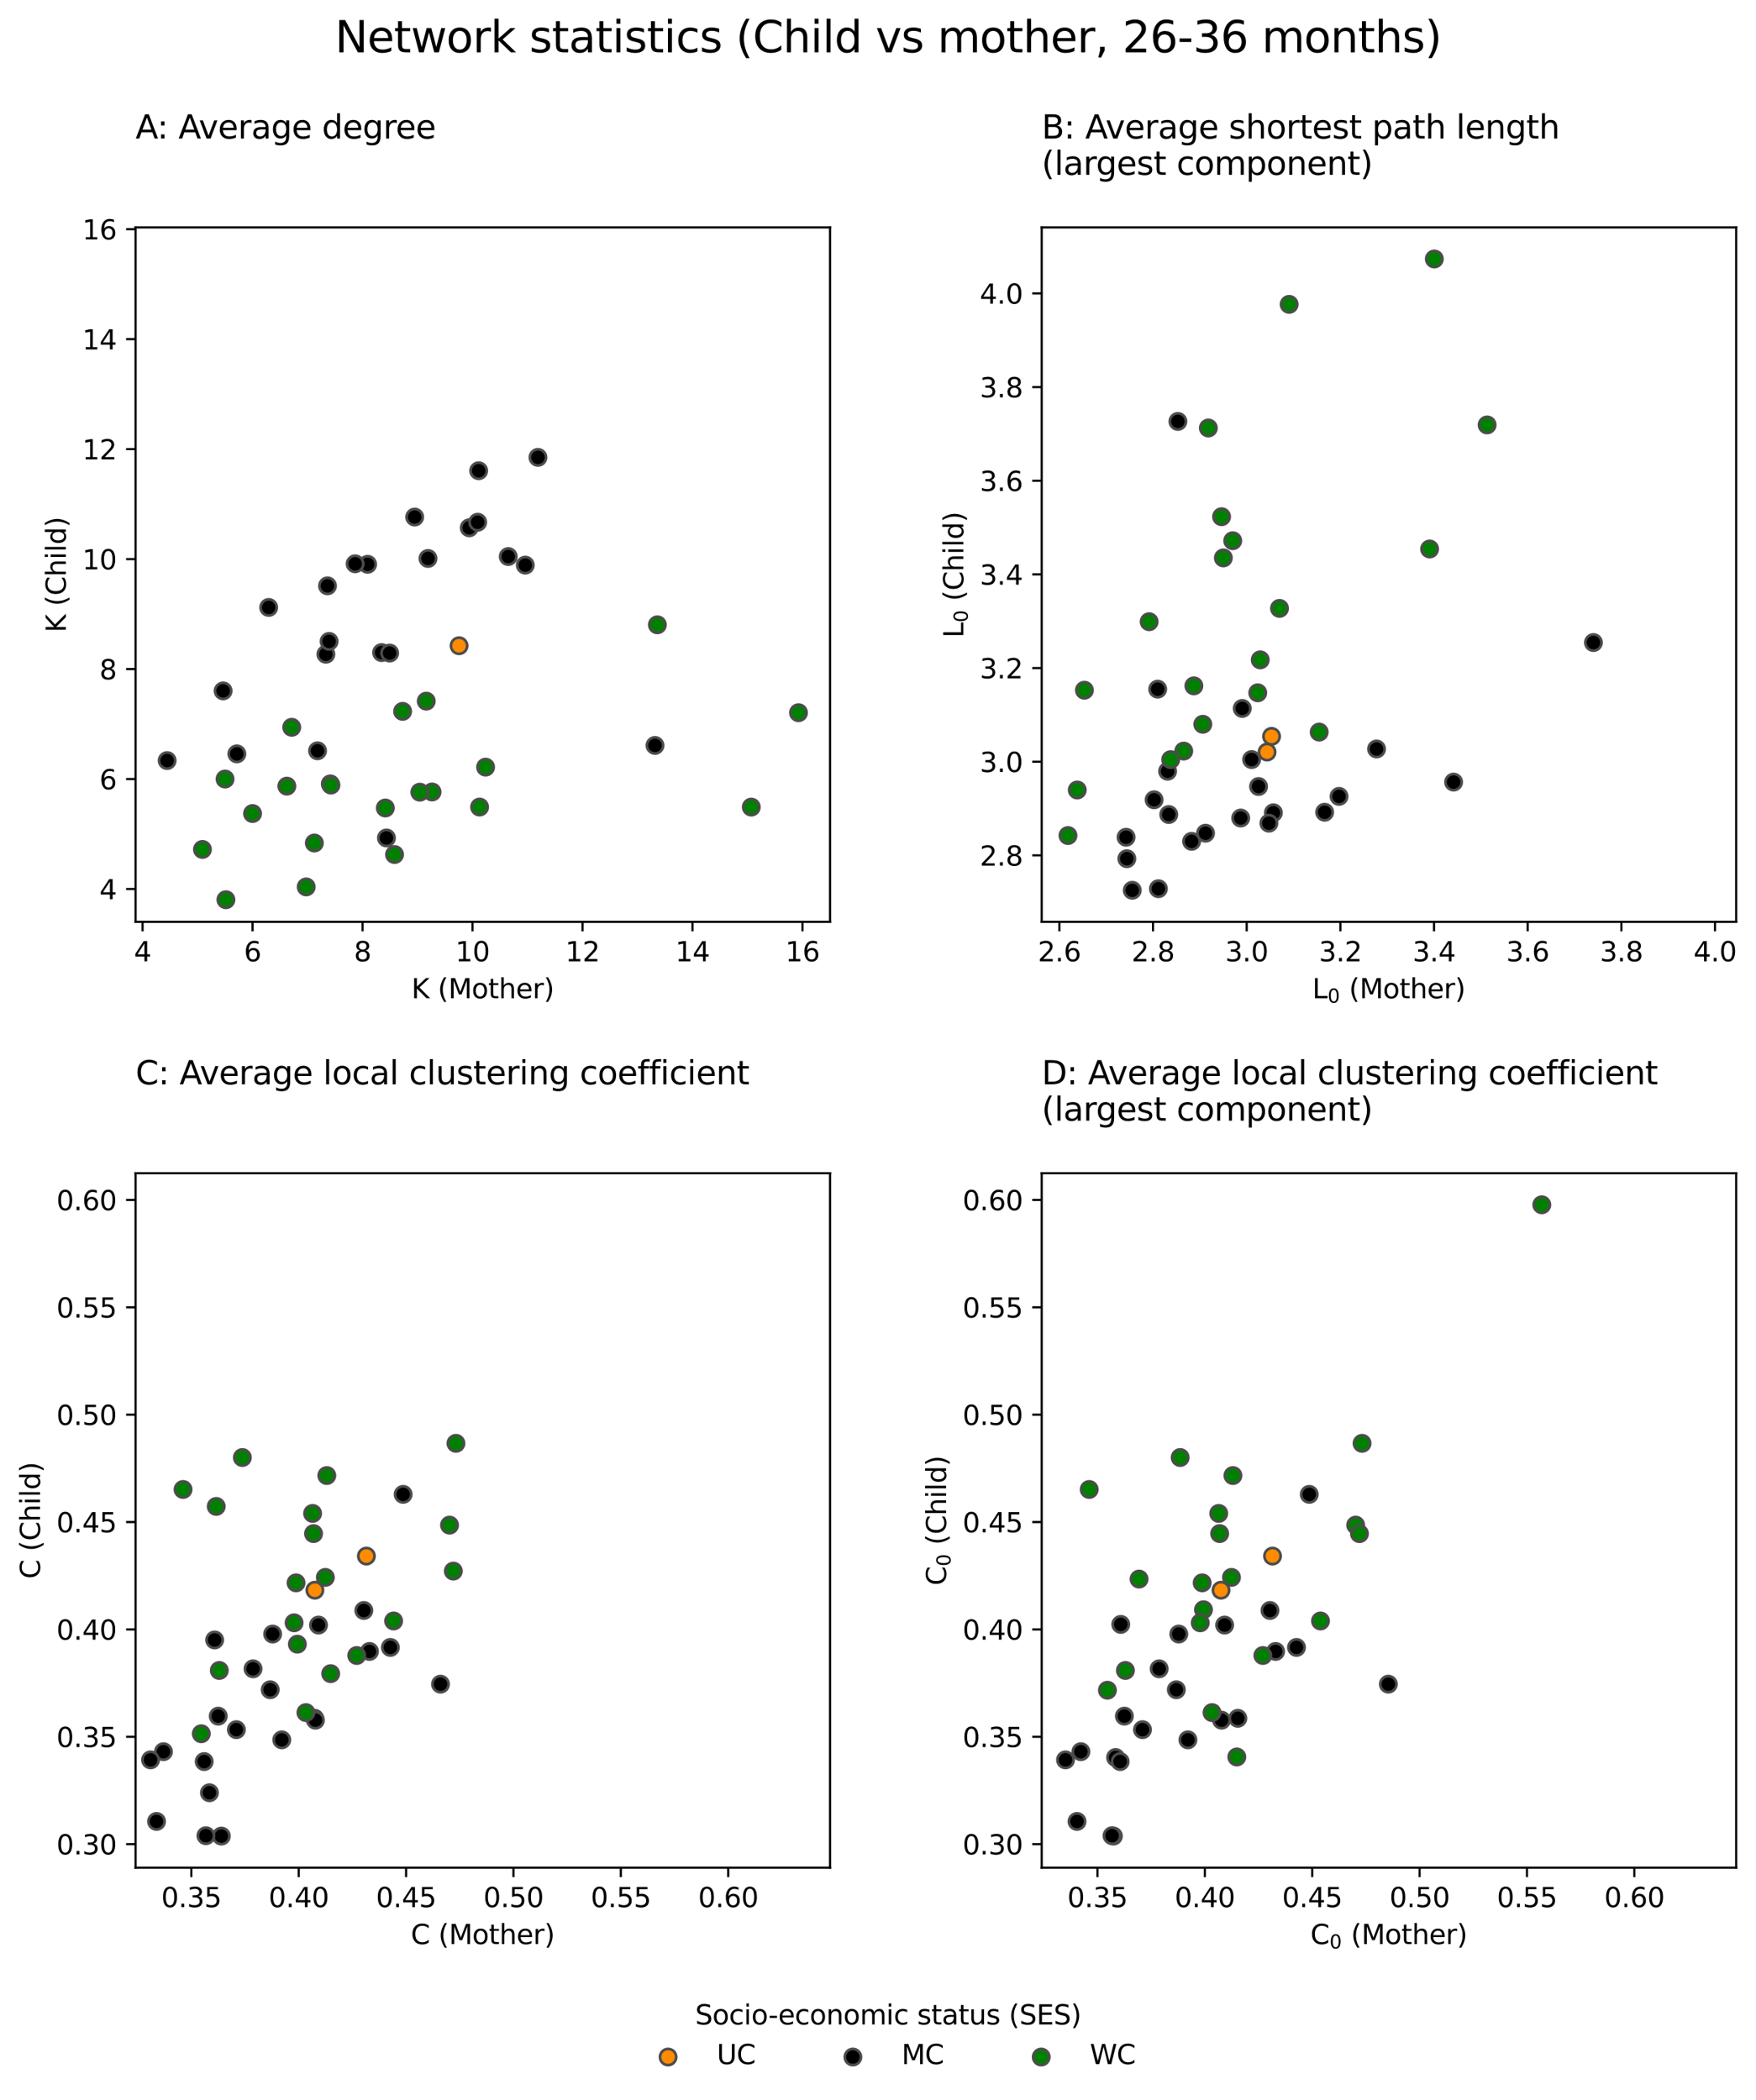 <?xml version="1.0" encoding="utf-8" standalone="no"?>
<!DOCTYPE svg PUBLIC "-//W3C//DTD SVG 1.1//EN"
  "http://www.w3.org/Graphics/SVG/1.1/DTD/svg11.dtd">
<svg height="776.8pt" version="1.1" viewBox="0 0 649.489 776.8" width="649.489pt" xmlns="http://www.w3.org/2000/svg" xmlns:xlink="http://www.w3.org/1999/xlink">
 <defs>
  <style type="text/css">*{stroke-linecap:butt;stroke-linejoin:round;}</style>
 </defs>
 <g id="figure_1">
  <g id="patch_1">
   <path d="M 0 776.8 
L 649.489 776.8 
L 649.489 0 
L 0 0 
z
" style="fill:#ffffff;"/>
  </g>
  <g id="axes_1">
   <g id="patch_2">
    <path d="M 50.144 340.986 
L 307.014 340.986 
L 307.014 84.116 
L 50.144 84.116 
z
" style="fill:#ffffff;"/>
   </g>
   <g id="PathCollection_1">
    <defs>
     <path d="M 0 3 
C 0.796 3 1.559 2.684 2.121 2.121 
C 2.684 1.559 3 0.796 3 0 
C 3 -0.796 2.684 -1.559 2.121 -2.121 
C 1.559 -2.684 0.796 -3 0 -3 
C -0.796 -3 -1.559 -2.684 -2.121 -2.121 
C -2.684 -1.559 -3 -0.796 -3 0 
C -3 0.796 -2.684 1.559 -2.121 2.121 
C -1.559 2.684 -0.796 3 0 3 
z
" id="m22d049a2bc" style="stroke:#4c4c4c;"/>
    </defs>
    <g clip-path="url(#p8151f7daca)">
     <use style="fill:#ff8c00;stroke:#4c4c4c;" x="169.799" xlink:href="#m22d049a2bc" y="238.861"/>
     <use style="fill:#ff8c00;stroke:#4c4c4c;" x="122.175" xlink:href="#m22d049a2bc" y="289.965"/>
    </g>
   </g>
   <g id="PathCollection_2">
    <defs>
     <path d="M 0 3 
C 0.796 3 1.559 2.684 2.121 2.121 
C 2.684 1.559 3 0.796 3 0 
C 3 -0.796 2.684 -1.559 2.121 -2.121 
C 1.559 -2.684 0.796 -3 0 -3 
C -0.796 -3 -1.559 -2.684 -2.121 -2.121 
C -2.684 -1.559 -3 -0.796 -3 0 
C -3 0.796 -2.684 1.559 -2.121 2.121 
C -1.559 2.684 -0.796 3 0 3 
z
" id="m243b3b8604" style="stroke:#4c4c4c;"/>
    </defs>
    <g clip-path="url(#p8151f7daca)">
     <use style="stroke:#4c4c4c;" x="242.263" xlink:href="#m243b3b8604" y="275.74"/>
     <use style="stroke:#4c4c4c;" x="87.6" xlink:href="#m243b3b8604" y="278.858"/>
     <use style="stroke:#4c4c4c;" x="141.148" xlink:href="#m243b3b8604" y="241.388"/>
     <use style="stroke:#4c4c4c;" x="142.935" xlink:href="#m243b3b8604" y="309.963"/>
     <use style="stroke:#4c4c4c;" x="135.969" xlink:href="#m243b3b8604" y="208.736"/>
     <use style="stroke:#4c4c4c;" x="198.973" xlink:href="#m243b3b8604" y="169.182"/>
     <use style="stroke:#4c4c4c;" x="194.287" xlink:href="#m243b3b8604" y="209.039"/>
     <use style="stroke:#4c4c4c;" x="153.379" xlink:href="#m243b3b8604" y="191.256"/>
     <use style="stroke:#4c4c4c;" x="131.359" xlink:href="#m243b3b8604" y="208.547"/>
     <use style="stroke:#4c4c4c;" x="61.82" xlink:href="#m243b3b8604" y="281.336"/>
     <use style="stroke:#4c4c4c;" x="173.557" xlink:href="#m243b3b8604" y="195.224"/>
     <use style="stroke:#4c4c4c;" x="120.531" xlink:href="#m243b3b8604" y="242.002"/>
     <use style="stroke:#4c4c4c;" x="187.986" xlink:href="#m243b3b8604" y="205.87"/>
     <use style="stroke:#4c4c4c;" x="177.049" xlink:href="#m243b3b8604" y="174.125"/>
     <use style="stroke:#4c4c4c;" x="121.728" xlink:href="#m243b3b8604" y="237.251"/>
     <use style="stroke:#4c4c4c;" x="121.131" xlink:href="#m243b3b8604" y="216.698"/>
     <use style="stroke:#4c4c4c;" x="117.45" xlink:href="#m243b3b8604" y="277.72"/>
     <use style="stroke:#4c4c4c;" x="99.378" xlink:href="#m243b3b8604" y="224.696"/>
     <use style="stroke:#4c4c4c;" x="82.525" xlink:href="#m243b3b8604" y="255.553"/>
     <use style="stroke:#4c4c4c;" x="176.682" xlink:href="#m243b3b8604" y="193.172"/>
     <use style="stroke:#4c4c4c;" x="144.118" xlink:href="#m243b3b8604" y="241.569"/>
     <use style="stroke:#4c4c4c;" x="158.3" xlink:href="#m243b3b8604" y="206.578"/>
    </g>
   </g>
   <g id="PathCollection_3">
    <defs>
     <path d="M 0 3 
C 0.796 3 1.559 2.684 2.121 2.121 
C 2.684 1.559 3 0.796 3 0 
C 3 -0.796 2.684 -1.559 2.121 -2.121 
C 1.559 -2.684 0.796 -3 0 -3 
C -0.796 -3 -1.559 -2.684 -2.121 -2.121 
C -2.684 -1.559 -3 -0.796 -3 0 
C -3 0.796 -2.684 1.559 -2.121 2.121 
C -1.559 2.684 -0.796 3 0 3 
z
" id="m68af40db68" style="stroke:#4c4c4c;"/>
    </defs>
    <g clip-path="url(#p8151f7daca)">
     <use style="fill:#008000;stroke:#4c4c4c;" x="107.9" xlink:href="#m68af40db68" y="269.027"/>
     <use style="fill:#008000;stroke:#4c4c4c;" x="179.602" xlink:href="#m68af40db68" y="283.759"/>
     <use style="fill:#008000;stroke:#4c4c4c;" x="116.265" xlink:href="#m68af40db68" y="311.838"/>
     <use style="fill:#008000;stroke:#4c4c4c;" x="83.242" xlink:href="#m68af40db68" y="288.17"/>
     <use style="fill:#008000;stroke:#4c4c4c;" x="295.338" xlink:href="#m68af40db68" y="263.633"/>
     <use style="fill:#008000;stroke:#4c4c4c;" x="277.874" xlink:href="#m68af40db68" y="298.54"/>
     <use style="fill:#008000;stroke:#4c4c4c;" x="157.66" xlink:href="#m68af40db68" y="259.355"/>
     <use style="fill:#008000;stroke:#4c4c4c;" x="106.101" xlink:href="#m68af40db68" y="290.795"/>
     <use style="fill:#008000;stroke:#4c4c4c;" x="74.874" xlink:href="#m68af40db68" y="314.205"/>
     <use style="fill:#008000;stroke:#4c4c4c;" x="243.141" xlink:href="#m68af40db68" y="231.119"/>
     <use style="fill:#008000;stroke:#4c4c4c;" x="113.255" xlink:href="#m68af40db68" y="328.068"/>
     <use style="fill:#008000;stroke:#4c4c4c;" x="159.804" xlink:href="#m68af40db68" y="292.956"/>
     <use style="fill:#008000;stroke:#4c4c4c;" x="83.563" xlink:href="#m68af40db68" y="332.805"/>
     <use style="fill:#008000;stroke:#4c4c4c;" x="155.279" xlink:href="#m68af40db68" y="293.028"/>
     <use style="fill:#008000;stroke:#4c4c4c;" x="177.384" xlink:href="#m68af40db68" y="298.525"/>
     <use style="fill:#008000;stroke:#4c4c4c;" x="148.915" xlink:href="#m68af40db68" y="263.136"/>
     <use style="fill:#008000;stroke:#4c4c4c;" x="142.518" xlink:href="#m68af40db68" y="298.875"/>
     <use style="fill:#008000;stroke:#4c4c4c;" x="145.926" xlink:href="#m68af40db68" y="316.088"/>
     <use style="fill:#008000;stroke:#4c4c4c;" x="93.412" xlink:href="#m68af40db68" y="300.933"/>
     <use style="fill:#008000;stroke:#4c4c4c;" x="122.407" xlink:href="#m68af40db68" y="290.389"/>
    </g>
   </g>
   <g id="matplotlib.axis_1">
    <g id="xtick_1">
     <g id="line2d_1">
      <defs>
       <path d="M 0 0 
L 0 3.5 
" id="m74f952bfe4" style="stroke:#000000;stroke-width:0.8;"/>
      </defs>
      <g>
       <use style="stroke:#000000;stroke-width:0.8;" x="52.732" xlink:href="#m74f952bfe4" y="340.986"/>
      </g>
     </g>
     <g id="text_1">
      <!-- 4 -->
      <g transform="translate(49.55 355.585)scale(0.1 -0.1)">
       <defs>
        <path d="M 2419 4116 
L 825 1625 
L 2419 1625 
L 2419 4116 
z
M 2253 4666 
L 3047 4666 
L 3047 1625 
L 3713 1625 
L 3713 1100 
L 3047 1100 
L 3047 0 
L 2419 0 
L 2419 1100 
L 313 1100 
L 313 1709 
L 2253 4666 
z
" id="DejaVuSans-34" transform="scale(0.016)"/>
       </defs>
       <use xlink:href="#DejaVuSans-34"/>
      </g>
     </g>
    </g>
    <g id="xtick_2">
     <g id="line2d_2">
      <g>
       <use style="stroke:#000000;stroke-width:0.8;" x="93.412" xlink:href="#m74f952bfe4" y="340.986"/>
      </g>
     </g>
     <g id="text_2">
      <!-- 6 -->
      <g transform="translate(90.23 355.585)scale(0.1 -0.1)">
       <defs>
        <path d="M 2113 2584 
Q 1688 2584 1439 2293 
Q 1191 2003 1191 1497 
Q 1191 994 1439 701 
Q 1688 409 2113 409 
Q 2538 409 2786 701 
Q 3034 994 3034 1497 
Q 3034 2003 2786 2293 
Q 2538 2584 2113 2584 
z
M 3366 4563 
L 3366 3988 
Q 3128 4100 2886 4159 
Q 2644 4219 2406 4219 
Q 1781 4219 1451 3797 
Q 1122 3375 1075 2522 
Q 1259 2794 1537 2939 
Q 1816 3084 2150 3084 
Q 2853 3084 3261 2657 
Q 3669 2231 3669 1497 
Q 3669 778 3244 343 
Q 2819 -91 2113 -91 
Q 1303 -91 875 529 
Q 447 1150 447 2328 
Q 447 3434 972 4092 
Q 1497 4750 2381 4750 
Q 2619 4750 2861 4703 
Q 3103 4656 3366 4563 
z
" id="DejaVuSans-36" transform="scale(0.016)"/>
       </defs>
       <use xlink:href="#DejaVuSans-36"/>
      </g>
     </g>
    </g>
    <g id="xtick_3">
     <g id="line2d_3">
      <g>
       <use style="stroke:#000000;stroke-width:0.8;" x="134.091" xlink:href="#m74f952bfe4" y="340.986"/>
      </g>
     </g>
     <g id="text_3">
      <!-- 8 -->
      <g transform="translate(130.91 355.585)scale(0.1 -0.1)">
       <defs>
        <path d="M 2034 2216 
Q 1584 2216 1326 1975 
Q 1069 1734 1069 1313 
Q 1069 891 1326 650 
Q 1584 409 2034 409 
Q 2484 409 2743 651 
Q 3003 894 3003 1313 
Q 3003 1734 2745 1975 
Q 2488 2216 2034 2216 
z
M 1403 2484 
Q 997 2584 770 2862 
Q 544 3141 544 3541 
Q 544 4100 942 4425 
Q 1341 4750 2034 4750 
Q 2731 4750 3128 4425 
Q 3525 4100 3525 3541 
Q 3525 3141 3298 2862 
Q 3072 2584 2669 2484 
Q 3125 2378 3379 2068 
Q 3634 1759 3634 1313 
Q 3634 634 3220 271 
Q 2806 -91 2034 -91 
Q 1263 -91 848 271 
Q 434 634 434 1313 
Q 434 1759 690 2068 
Q 947 2378 1403 2484 
z
M 1172 3481 
Q 1172 3119 1398 2916 
Q 1625 2713 2034 2713 
Q 2441 2713 2670 2916 
Q 2900 3119 2900 3481 
Q 2900 3844 2670 4047 
Q 2441 4250 2034 4250 
Q 1625 4250 1398 4047 
Q 1172 3844 1172 3481 
z
" id="DejaVuSans-38" transform="scale(0.016)"/>
       </defs>
       <use xlink:href="#DejaVuSans-38"/>
      </g>
     </g>
    </g>
    <g id="xtick_4">
     <g id="line2d_4">
      <g>
       <use style="stroke:#000000;stroke-width:0.8;" x="174.771" xlink:href="#m74f952bfe4" y="340.986"/>
      </g>
     </g>
     <g id="text_4">
      <!-- 10 -->
      <g transform="translate(168.409 355.585)scale(0.1 -0.1)">
       <defs>
        <path d="M 794 531 
L 1825 531 
L 1825 4091 
L 703 3866 
L 703 4441 
L 1819 4666 
L 2450 4666 
L 2450 531 
L 3481 531 
L 3481 0 
L 794 0 
L 794 531 
z
" id="DejaVuSans-31" transform="scale(0.016)"/>
        <path d="M 2034 4250 
Q 1547 4250 1301 3770 
Q 1056 3291 1056 2328 
Q 1056 1369 1301 889 
Q 1547 409 2034 409 
Q 2525 409 2770 889 
Q 3016 1369 3016 2328 
Q 3016 3291 2770 3770 
Q 2525 4250 2034 4250 
z
M 2034 4750 
Q 2819 4750 3233 4129 
Q 3647 3509 3647 2328 
Q 3647 1150 3233 529 
Q 2819 -91 2034 -91 
Q 1250 -91 836 529 
Q 422 1150 422 2328 
Q 422 3509 836 4129 
Q 1250 4750 2034 4750 
z
" id="DejaVuSans-30" transform="scale(0.016)"/>
       </defs>
       <use xlink:href="#DejaVuSans-31"/>
       <use x="63.623" xlink:href="#DejaVuSans-30"/>
      </g>
     </g>
    </g>
    <g id="xtick_5">
     <g id="line2d_5">
      <g>
       <use style="stroke:#000000;stroke-width:0.8;" x="215.451" xlink:href="#m74f952bfe4" y="340.986"/>
      </g>
     </g>
     <g id="text_5">
      <!-- 12 -->
      <g transform="translate(209.089 355.585)scale(0.1 -0.1)">
       <defs>
        <path d="M 1228 531 
L 3431 531 
L 3431 0 
L 469 0 
L 469 531 
Q 828 903 1448 1529 
Q 2069 2156 2228 2338 
Q 2531 2678 2651 2914 
Q 2772 3150 2772 3378 
Q 2772 3750 2511 3984 
Q 2250 4219 1831 4219 
Q 1534 4219 1204 4116 
Q 875 4013 500 3803 
L 500 4441 
Q 881 4594 1212 4672 
Q 1544 4750 1819 4750 
Q 2544 4750 2975 4387 
Q 3406 4025 3406 3419 
Q 3406 3131 3298 2873 
Q 3191 2616 2906 2266 
Q 2828 2175 2409 1742 
Q 1991 1309 1228 531 
z
" id="DejaVuSans-32" transform="scale(0.016)"/>
       </defs>
       <use xlink:href="#DejaVuSans-31"/>
       <use x="63.623" xlink:href="#DejaVuSans-32"/>
      </g>
     </g>
    </g>
    <g id="xtick_6">
     <g id="line2d_6">
      <g>
       <use style="stroke:#000000;stroke-width:0.8;" x="256.131" xlink:href="#m74f952bfe4" y="340.986"/>
      </g>
     </g>
     <g id="text_6">
      <!-- 14 -->
      <g transform="translate(249.769 355.585)scale(0.1 -0.1)">
       <use xlink:href="#DejaVuSans-31"/>
       <use x="63.623" xlink:href="#DejaVuSans-34"/>
      </g>
     </g>
    </g>
    <g id="xtick_7">
     <g id="line2d_7">
      <g>
       <use style="stroke:#000000;stroke-width:0.8;" x="296.811" xlink:href="#m74f952bfe4" y="340.986"/>
      </g>
     </g>
     <g id="text_7">
      <!-- 16 -->
      <g transform="translate(290.448 355.585)scale(0.1 -0.1)">
       <use xlink:href="#DejaVuSans-31"/>
       <use x="63.623" xlink:href="#DejaVuSans-36"/>
      </g>
     </g>
    </g>
    <g id="text_8">
     <!-- K (Mother) -->
     <g transform="translate(152.175 369.263)scale(0.1 -0.1)">
      <defs>
       <path d="M 628 4666 
L 1259 4666 
L 1259 2694 
L 3353 4666 
L 4166 4666 
L 1850 2491 
L 4331 0 
L 3500 0 
L 1259 2247 
L 1259 0 
L 628 0 
L 628 4666 
z
" id="DejaVuSans-4b" transform="scale(0.016)"/>
       <path id="DejaVuSans-20" transform="scale(0.016)"/>
       <path d="M 1984 4856 
Q 1566 4138 1362 3434 
Q 1159 2731 1159 2009 
Q 1159 1288 1364 580 
Q 1569 -128 1984 -844 
L 1484 -844 
Q 1016 -109 783 600 
Q 550 1309 550 2009 
Q 550 2706 781 3412 
Q 1013 4119 1484 4856 
L 1984 4856 
z
" id="DejaVuSans-28" transform="scale(0.016)"/>
       <path d="M 628 4666 
L 1569 4666 
L 2759 1491 
L 3956 4666 
L 4897 4666 
L 4897 0 
L 4281 0 
L 4281 4097 
L 3078 897 
L 2444 897 
L 1241 4097 
L 1241 0 
L 628 0 
L 628 4666 
z
" id="DejaVuSans-4d" transform="scale(0.016)"/>
       <path d="M 1959 3097 
Q 1497 3097 1228 2736 
Q 959 2375 959 1747 
Q 959 1119 1226 758 
Q 1494 397 1959 397 
Q 2419 397 2687 759 
Q 2956 1122 2956 1747 
Q 2956 2369 2687 2733 
Q 2419 3097 1959 3097 
z
M 1959 3584 
Q 2709 3584 3137 3096 
Q 3566 2609 3566 1747 
Q 3566 888 3137 398 
Q 2709 -91 1959 -91 
Q 1206 -91 779 398 
Q 353 888 353 1747 
Q 353 2609 779 3096 
Q 1206 3584 1959 3584 
z
" id="DejaVuSans-6f" transform="scale(0.016)"/>
       <path d="M 1172 4494 
L 1172 3500 
L 2356 3500 
L 2356 3053 
L 1172 3053 
L 1172 1153 
Q 1172 725 1289 603 
Q 1406 481 1766 481 
L 2356 481 
L 2356 0 
L 1766 0 
Q 1100 0 847 248 
Q 594 497 594 1153 
L 594 3053 
L 172 3053 
L 172 3500 
L 594 3500 
L 594 4494 
L 1172 4494 
z
" id="DejaVuSans-74" transform="scale(0.016)"/>
       <path d="M 3513 2113 
L 3513 0 
L 2938 0 
L 2938 2094 
Q 2938 2591 2744 2837 
Q 2550 3084 2163 3084 
Q 1697 3084 1428 2787 
Q 1159 2491 1159 1978 
L 1159 0 
L 581 0 
L 581 4863 
L 1159 4863 
L 1159 2956 
Q 1366 3272 1645 3428 
Q 1925 3584 2291 3584 
Q 2894 3584 3203 3211 
Q 3513 2838 3513 2113 
z
" id="DejaVuSans-68" transform="scale(0.016)"/>
       <path d="M 3597 1894 
L 3597 1613 
L 953 1613 
Q 991 1019 1311 708 
Q 1631 397 2203 397 
Q 2534 397 2845 478 
Q 3156 559 3463 722 
L 3463 178 
Q 3153 47 2828 -22 
Q 2503 -91 2169 -91 
Q 1331 -91 842 396 
Q 353 884 353 1716 
Q 353 2575 817 3079 
Q 1281 3584 2069 3584 
Q 2775 3584 3186 3129 
Q 3597 2675 3597 1894 
z
M 3022 2063 
Q 3016 2534 2758 2815 
Q 2500 3097 2075 3097 
Q 1594 3097 1305 2825 
Q 1016 2553 972 2059 
L 3022 2063 
z
" id="DejaVuSans-65" transform="scale(0.016)"/>
       <path d="M 2631 2963 
Q 2534 3019 2420 3045 
Q 2306 3072 2169 3072 
Q 1681 3072 1420 2755 
Q 1159 2438 1159 1844 
L 1159 0 
L 581 0 
L 581 3500 
L 1159 3500 
L 1159 2956 
Q 1341 3275 1631 3429 
Q 1922 3584 2338 3584 
Q 2397 3584 2469 3576 
Q 2541 3569 2628 3553 
L 2631 2963 
z
" id="DejaVuSans-72" transform="scale(0.016)"/>
       <path d="M 513 4856 
L 1013 4856 
Q 1481 4119 1714 3412 
Q 1947 2706 1947 2009 
Q 1947 1309 1714 600 
Q 1481 -109 1013 -844 
L 513 -844 
Q 928 -128 1133 580 
Q 1338 1288 1338 2009 
Q 1338 2731 1133 3434 
Q 928 4138 513 4856 
z
" id="DejaVuSans-29" transform="scale(0.016)"/>
      </defs>
      <use xlink:href="#DejaVuSans-4b"/>
      <use x="65.576" xlink:href="#DejaVuSans-20"/>
      <use x="97.363" xlink:href="#DejaVuSans-28"/>
      <use x="136.377" xlink:href="#DejaVuSans-4d"/>
      <use x="222.656" xlink:href="#DejaVuSans-6f"/>
      <use x="283.838" xlink:href="#DejaVuSans-74"/>
      <use x="323.047" xlink:href="#DejaVuSans-68"/>
      <use x="386.426" xlink:href="#DejaVuSans-65"/>
      <use x="447.949" xlink:href="#DejaVuSans-72"/>
      <use x="489.062" xlink:href="#DejaVuSans-29"/>
     </g>
    </g>
   </g>
   <g id="matplotlib.axis_2">
    <g id="ytick_1">
     <g id="line2d_8">
      <defs>
       <path d="M 0 0 
L -3.5 0 
" id="m6b4e207f30" style="stroke:#000000;stroke-width:0.8;"/>
      </defs>
      <g>
       <use style="stroke:#000000;stroke-width:0.8;" x="50.144" xlink:href="#m6b4e207f30" y="328.85"/>
      </g>
     </g>
     <g id="text_9">
      <!-- 4 -->
      <g transform="translate(36.781 332.649)scale(0.1 -0.1)">
       <use xlink:href="#DejaVuSans-34"/>
      </g>
     </g>
    </g>
    <g id="ytick_2">
     <g id="line2d_9">
      <g>
       <use style="stroke:#000000;stroke-width:0.8;" x="50.144" xlink:href="#m6b4e207f30" y="288.17"/>
      </g>
     </g>
     <g id="text_10">
      <!-- 6 -->
      <g transform="translate(36.781 291.969)scale(0.1 -0.1)">
       <use xlink:href="#DejaVuSans-36"/>
      </g>
     </g>
    </g>
    <g id="ytick_3">
     <g id="line2d_10">
      <g>
       <use style="stroke:#000000;stroke-width:0.8;" x="50.144" xlink:href="#m6b4e207f30" y="247.49"/>
      </g>
     </g>
     <g id="text_11">
      <!-- 8 -->
      <g transform="translate(36.781 251.29)scale(0.1 -0.1)">
       <use xlink:href="#DejaVuSans-38"/>
      </g>
     </g>
    </g>
    <g id="ytick_4">
     <g id="line2d_11">
      <g>
       <use style="stroke:#000000;stroke-width:0.8;" x="50.144" xlink:href="#m6b4e207f30" y="206.81"/>
      </g>
     </g>
     <g id="text_12">
      <!-- 10 -->
      <g transform="translate(30.419 210.61)scale(0.1 -0.1)">
       <use xlink:href="#DejaVuSans-31"/>
       <use x="63.623" xlink:href="#DejaVuSans-30"/>
      </g>
     </g>
    </g>
    <g id="ytick_5">
     <g id="line2d_12">
      <g>
       <use style="stroke:#000000;stroke-width:0.8;" x="50.144" xlink:href="#m6b4e207f30" y="166.131"/>
      </g>
     </g>
     <g id="text_13">
      <!-- 12 -->
      <g transform="translate(30.419 169.93)scale(0.1 -0.1)">
       <use xlink:href="#DejaVuSans-31"/>
       <use x="63.623" xlink:href="#DejaVuSans-32"/>
      </g>
     </g>
    </g>
    <g id="ytick_6">
     <g id="line2d_13">
      <g>
       <use style="stroke:#000000;stroke-width:0.8;" x="50.144" xlink:href="#m6b4e207f30" y="125.451"/>
      </g>
     </g>
     <g id="text_14">
      <!-- 14 -->
      <g transform="translate(30.419 129.25)scale(0.1 -0.1)">
       <use xlink:href="#DejaVuSans-31"/>
       <use x="63.623" xlink:href="#DejaVuSans-34"/>
      </g>
     </g>
    </g>
    <g id="ytick_7">
     <g id="line2d_14">
      <g>
       <use style="stroke:#000000;stroke-width:0.8;" x="50.144" xlink:href="#m6b4e207f30" y="84.771"/>
      </g>
     </g>
     <g id="text_15">
      <!-- 16 -->
      <g transform="translate(30.419 88.57)scale(0.1 -0.1)">
       <use xlink:href="#DejaVuSans-31"/>
       <use x="63.623" xlink:href="#DejaVuSans-36"/>
      </g>
     </g>
    </g>
    <g id="text_16">
     <!-- K (Child) -->
     <g transform="translate(24.339 233.933)rotate(-90)scale(0.1 -0.1)">
      <defs>
       <path d="M 4122 4306 
L 4122 3641 
Q 3803 3938 3442 4084 
Q 3081 4231 2675 4231 
Q 1875 4231 1450 3742 
Q 1025 3253 1025 2328 
Q 1025 1406 1450 917 
Q 1875 428 2675 428 
Q 3081 428 3442 575 
Q 3803 722 4122 1019 
L 4122 359 
Q 3791 134 3420 21 
Q 3050 -91 2638 -91 
Q 1578 -91 968 557 
Q 359 1206 359 2328 
Q 359 3453 968 4101 
Q 1578 4750 2638 4750 
Q 3056 4750 3426 4639 
Q 3797 4528 4122 4306 
z
" id="DejaVuSans-43" transform="scale(0.016)"/>
       <path d="M 603 3500 
L 1178 3500 
L 1178 0 
L 603 0 
L 603 3500 
z
M 603 4863 
L 1178 4863 
L 1178 4134 
L 603 4134 
L 603 4863 
z
" id="DejaVuSans-69" transform="scale(0.016)"/>
       <path d="M 603 4863 
L 1178 4863 
L 1178 0 
L 603 0 
L 603 4863 
z
" id="DejaVuSans-6c" transform="scale(0.016)"/>
       <path d="M 2906 2969 
L 2906 4863 
L 3481 4863 
L 3481 0 
L 2906 0 
L 2906 525 
Q 2725 213 2448 61 
Q 2172 -91 1784 -91 
Q 1150 -91 751 415 
Q 353 922 353 1747 
Q 353 2572 751 3078 
Q 1150 3584 1784 3584 
Q 2172 3584 2448 3432 
Q 2725 3281 2906 2969 
z
M 947 1747 
Q 947 1113 1208 752 
Q 1469 391 1925 391 
Q 2381 391 2643 752 
Q 2906 1113 2906 1747 
Q 2906 2381 2643 2742 
Q 2381 3103 1925 3103 
Q 1469 3103 1208 2742 
Q 947 2381 947 1747 
z
" id="DejaVuSans-64" transform="scale(0.016)"/>
      </defs>
      <use xlink:href="#DejaVuSans-4b"/>
      <use x="65.576" xlink:href="#DejaVuSans-20"/>
      <use x="97.363" xlink:href="#DejaVuSans-28"/>
      <use x="136.377" xlink:href="#DejaVuSans-43"/>
      <use x="206.201" xlink:href="#DejaVuSans-68"/>
      <use x="269.58" xlink:href="#DejaVuSans-69"/>
      <use x="297.363" xlink:href="#DejaVuSans-6c"/>
      <use x="325.146" xlink:href="#DejaVuSans-64"/>
      <use x="388.623" xlink:href="#DejaVuSans-29"/>
     </g>
    </g>
   </g>
   <g id="patch_3">
    <path d="M 50.144 340.986 
L 50.144 84.116 
" style="fill:none;stroke:#000000;stroke-linecap:square;stroke-linejoin:miter;stroke-width:0.8;"/>
   </g>
   <g id="patch_4">
    <path d="M 307.014 340.986 
L 307.014 84.116 
" style="fill:none;stroke:#000000;stroke-linecap:square;stroke-linejoin:miter;stroke-width:0.8;"/>
   </g>
   <g id="patch_5">
    <path d="M 50.144 340.986 
L 307.014 340.986 
" style="fill:none;stroke:#000000;stroke-linecap:square;stroke-linejoin:miter;stroke-width:0.8;"/>
   </g>
   <g id="patch_6">
    <path d="M 50.144 84.116 
L 307.014 84.116 
" style="fill:none;stroke:#000000;stroke-linecap:square;stroke-linejoin:miter;stroke-width:0.8;"/>
   </g>
   <g id="text_17">
    <!--  -->
    <g transform="translate(50.144 37.804)scale(0.12 -0.12)"/>
    <!-- A: Average degree -->
    <g transform="translate(50.144 51.241)scale(0.12 -0.12)">
     <defs>
      <path d="M 2188 4044 
L 1331 1722 
L 3047 1722 
L 2188 4044 
z
M 1831 4666 
L 2547 4666 
L 4325 0 
L 3669 0 
L 3244 1197 
L 1141 1197 
L 716 0 
L 50 0 
L 1831 4666 
z
" id="DejaVuSans-41" transform="scale(0.016)"/>
      <path d="M 750 794 
L 1409 794 
L 1409 0 
L 750 0 
L 750 794 
z
M 750 3309 
L 1409 3309 
L 1409 2516 
L 750 2516 
L 750 3309 
z
" id="DejaVuSans-3a" transform="scale(0.016)"/>
      <path d="M 191 3500 
L 800 3500 
L 1894 563 
L 2988 3500 
L 3597 3500 
L 2284 0 
L 1503 0 
L 191 3500 
z
" id="DejaVuSans-76" transform="scale(0.016)"/>
      <path d="M 2194 1759 
Q 1497 1759 1228 1600 
Q 959 1441 959 1056 
Q 959 750 1161 570 
Q 1363 391 1709 391 
Q 2188 391 2477 730 
Q 2766 1069 2766 1631 
L 2766 1759 
L 2194 1759 
z
M 3341 1997 
L 3341 0 
L 2766 0 
L 2766 531 
Q 2569 213 2275 61 
Q 1981 -91 1556 -91 
Q 1019 -91 701 211 
Q 384 513 384 1019 
Q 384 1609 779 1909 
Q 1175 2209 1959 2209 
L 2766 2209 
L 2766 2266 
Q 2766 2663 2505 2880 
Q 2244 3097 1772 3097 
Q 1472 3097 1187 3025 
Q 903 2953 641 2809 
L 641 3341 
Q 956 3463 1253 3523 
Q 1550 3584 1831 3584 
Q 2591 3584 2966 3190 
Q 3341 2797 3341 1997 
z
" id="DejaVuSans-61" transform="scale(0.016)"/>
      <path d="M 2906 1791 
Q 2906 2416 2648 2759 
Q 2391 3103 1925 3103 
Q 1463 3103 1205 2759 
Q 947 2416 947 1791 
Q 947 1169 1205 825 
Q 1463 481 1925 481 
Q 2391 481 2648 825 
Q 2906 1169 2906 1791 
z
M 3481 434 
Q 3481 -459 3084 -895 
Q 2688 -1331 1869 -1331 
Q 1566 -1331 1297 -1286 
Q 1028 -1241 775 -1147 
L 775 -588 
Q 1028 -725 1275 -790 
Q 1522 -856 1778 -856 
Q 2344 -856 2625 -561 
Q 2906 -266 2906 331 
L 2906 616 
Q 2728 306 2450 153 
Q 2172 0 1784 0 
Q 1141 0 747 490 
Q 353 981 353 1791 
Q 353 2603 747 3093 
Q 1141 3584 1784 3584 
Q 2172 3584 2450 3431 
Q 2728 3278 2906 2969 
L 2906 3500 
L 3481 3500 
L 3481 434 
z
" id="DejaVuSans-67" transform="scale(0.016)"/>
     </defs>
     <use xlink:href="#DejaVuSans-41"/>
     <use x="66.658" xlink:href="#DejaVuSans-3a"/>
     <use x="100.35" xlink:href="#DejaVuSans-20"/>
     <use x="132.137" xlink:href="#DejaVuSans-41"/>
     <use x="194.67" xlink:href="#DejaVuSans-76"/>
     <use x="253.85" xlink:href="#DejaVuSans-65"/>
     <use x="315.373" xlink:href="#DejaVuSans-72"/>
     <use x="356.486" xlink:href="#DejaVuSans-61"/>
     <use x="417.766" xlink:href="#DejaVuSans-67"/>
     <use x="481.242" xlink:href="#DejaVuSans-65"/>
     <use x="542.766" xlink:href="#DejaVuSans-20"/>
     <use x="574.553" xlink:href="#DejaVuSans-64"/>
     <use x="638.029" xlink:href="#DejaVuSans-65"/>
     <use x="699.553" xlink:href="#DejaVuSans-67"/>
     <use x="763.029" xlink:href="#DejaVuSans-72"/>
     <use x="801.893" xlink:href="#DejaVuSans-65"/>
     <use x="863.416" xlink:href="#DejaVuSans-65"/>
    </g>
    <!--  -->
    <g transform="translate(50.144 64.678)scale(0.12 -0.12)"/>
    <!--  -->
    <g transform="translate(50.144 78.116)scale(0.12 -0.12)"/>
   </g>
  </g>
  <g id="axes_2">
   <g id="patch_7">
    <path d="M 385.292 340.986 
L 642.162 340.986 
L 642.162 84.116 
L 385.292 84.116 
z
" style="fill:#ffffff;"/>
   </g>
   <g id="PathCollection_4">
    <g clip-path="url(#p3f2956533d)">
     <use style="fill:#ff8c00;stroke:#4c4c4c;" x="470.319" xlink:href="#m22d049a2bc" y="272.38"/>
     <use style="fill:#ff8c00;stroke:#4c4c4c;" x="468.649" xlink:href="#m22d049a2bc" y="278.182"/>
    </g>
   </g>
   <g id="PathCollection_5">
    <g clip-path="url(#p3f2956533d)">
     <use style="stroke:#4c4c4c;" x="428.191" xlink:href="#m243b3b8604" y="254.919"/>
     <use style="stroke:#4c4c4c;" x="537.639" xlink:href="#m243b3b8604" y="289.29"/>
     <use style="stroke:#4c4c4c;" x="428.46" xlink:href="#m243b3b8604" y="328.731"/>
     <use style="stroke:#4c4c4c;" x="435.667" xlink:href="#m243b3b8604" y="155.888"/>
     <use style="stroke:#4c4c4c;" x="470.982" xlink:href="#m243b3b8604" y="300.645"/>
     <use style="stroke:#4c4c4c;" x="418.783" xlink:href="#m243b3b8604" y="329.31"/>
     <use style="stroke:#4c4c4c;" x="416.782" xlink:href="#m243b3b8604" y="317.628"/>
     <use style="stroke:#4c4c4c;" x="469.321" xlink:href="#m243b3b8604" y="304.494"/>
     <use style="stroke:#4c4c4c;" x="458.899" xlink:href="#m243b3b8604" y="302.595"/>
     <use style="stroke:#4c4c4c;" x="589.358" xlink:href="#m243b3b8604" y="237.679"/>
     <use style="stroke:#4c4c4c;" x="440.743" xlink:href="#m243b3b8604" y="311.211"/>
     <use style="stroke:#4c4c4c;" x="465.501" xlink:href="#m243b3b8604" y="290.928"/>
     <use style="stroke:#4c4c4c;" x="432.29" xlink:href="#m243b3b8604" y="301.293"/>
     <use style="stroke:#4c4c4c;" x="416.502" xlink:href="#m243b3b8604" y="309.699"/>
     <use style="stroke:#4c4c4c;" x="431.859" xlink:href="#m243b3b8604" y="285.275"/>
     <use style="stroke:#4c4c4c;" x="489.94" xlink:href="#m243b3b8604" y="300.448"/>
     <use style="stroke:#4c4c4c;" x="462.935" xlink:href="#m243b3b8604" y="280.961"/>
     <use style="stroke:#4c4c4c;" x="495.271" xlink:href="#m243b3b8604" y="294.585"/>
     <use style="stroke:#4c4c4c;" x="509.143" xlink:href="#m243b3b8604" y="277.047"/>
     <use style="stroke:#4c4c4c;" x="426.866" xlink:href="#m243b3b8604" y="295.844"/>
     <use style="stroke:#4c4c4c;" x="459.471" xlink:href="#m243b3b8604" y="262.05"/>
     <use style="stroke:#4c4c4c;" x="445.891" xlink:href="#m243b3b8604" y="308.197"/>
    </g>
   </g>
   <g id="PathCollection_6">
    <g clip-path="url(#p3f2956533d)">
     <use style="fill:#008000;stroke:#4c4c4c;" x="465.201" xlink:href="#m68af40db68" y="256.273"/>
     <use style="fill:#008000;stroke:#4c4c4c;" x="452.481" xlink:href="#m68af40db68" y="206.369"/>
     <use style="fill:#008000;stroke:#4c4c4c;" x="444.881" xlink:href="#m68af40db68" y="267.909"/>
     <use style="fill:#008000;stroke:#4c4c4c;" x="487.923" xlink:href="#m68af40db68" y="270.806"/>
     <use style="fill:#008000;stroke:#4c4c4c;" x="398.445" xlink:href="#m68af40db68" y="292.222"/>
     <use style="fill:#008000;stroke:#4c4c4c;" x="395.009" xlink:href="#m68af40db68" y="309.064"/>
     <use style="fill:#008000;stroke:#4c4c4c;" x="441.582" xlink:href="#m68af40db68" y="253.699"/>
     <use style="fill:#008000;stroke:#4c4c4c;" x="528.773" xlink:href="#m68af40db68" y="203.068"/>
     <use style="fill:#008000;stroke:#4c4c4c;" x="550.036" xlink:href="#m68af40db68" y="157.177"/>
     <use style="fill:#008000;stroke:#4c4c4c;" x="401.088" xlink:href="#m68af40db68" y="255.311"/>
     <use style="fill:#008000;stroke:#4c4c4c;" x="476.815" xlink:href="#m68af40db68" y="112.583"/>
     <use style="fill:#008000;stroke:#4c4c4c;" x="455.948" xlink:href="#m68af40db68" y="200.011"/>
     <use style="fill:#008000;stroke:#4c4c4c;" x="530.517" xlink:href="#m68af40db68" y="95.792"/>
     <use style="fill:#008000;stroke:#4c4c4c;" x="425.027" xlink:href="#m68af40db68" y="229.969"/>
     <use style="fill:#008000;stroke:#4c4c4c;" x="446.93" xlink:href="#m68af40db68" y="158.32"/>
     <use style="fill:#008000;stroke:#4c4c4c;" x="437.828" xlink:href="#m68af40db68" y="277.822"/>
     <use style="fill:#008000;stroke:#4c4c4c;" x="451.822" xlink:href="#m68af40db68" y="191.129"/>
     <use style="fill:#008000;stroke:#4c4c4c;" x="433" xlink:href="#m68af40db68" y="280.988"/>
     <use style="fill:#008000;stroke:#4c4c4c;" x="473.25" xlink:href="#m68af40db68" y="225.046"/>
     <use style="fill:#008000;stroke:#4c4c4c;" x="466.122" xlink:href="#m68af40db68" y="244.079"/>
    </g>
   </g>
   <g id="matplotlib.axis_3">
    <g id="xtick_8">
     <g id="line2d_15">
      <g>
       <use style="stroke:#000000;stroke-width:0.8;" x="391.826" xlink:href="#m74f952bfe4" y="340.986"/>
      </g>
     </g>
     <g id="text_18">
      <!-- 2.6 -->
      <g transform="translate(383.874 355.585)scale(0.1 -0.1)">
       <defs>
        <path d="M 684 794 
L 1344 794 
L 1344 0 
L 684 0 
L 684 794 
z
" id="DejaVuSans-2e" transform="scale(0.016)"/>
       </defs>
       <use xlink:href="#DejaVuSans-32"/>
       <use x="63.623" xlink:href="#DejaVuSans-2e"/>
       <use x="95.41" xlink:href="#DejaVuSans-36"/>
      </g>
     </g>
    </g>
    <g id="xtick_9">
     <g id="line2d_16">
      <g>
       <use style="stroke:#000000;stroke-width:0.8;" x="426.47" xlink:href="#m74f952bfe4" y="340.986"/>
      </g>
     </g>
     <g id="text_19">
      <!-- 2.8 -->
      <g transform="translate(418.519 355.585)scale(0.1 -0.1)">
       <use xlink:href="#DejaVuSans-32"/>
       <use x="63.623" xlink:href="#DejaVuSans-2e"/>
       <use x="95.41" xlink:href="#DejaVuSans-38"/>
      </g>
     </g>
    </g>
    <g id="xtick_10">
     <g id="line2d_17">
      <g>
       <use style="stroke:#000000;stroke-width:0.8;" x="461.115" xlink:href="#m74f952bfe4" y="340.986"/>
      </g>
     </g>
     <g id="text_20">
      <!-- 3.0 -->
      <g transform="translate(453.163 355.585)scale(0.1 -0.1)">
       <defs>
        <path d="M 2597 2516 
Q 3050 2419 3304 2112 
Q 3559 1806 3559 1356 
Q 3559 666 3084 287 
Q 2609 -91 1734 -91 
Q 1441 -91 1130 -33 
Q 819 25 488 141 
L 488 750 
Q 750 597 1062 519 
Q 1375 441 1716 441 
Q 2309 441 2620 675 
Q 2931 909 2931 1356 
Q 2931 1769 2642 2001 
Q 2353 2234 1838 2234 
L 1294 2234 
L 1294 2753 
L 1863 2753 
Q 2328 2753 2575 2939 
Q 2822 3125 2822 3475 
Q 2822 3834 2567 4026 
Q 2313 4219 1838 4219 
Q 1578 4219 1281 4162 
Q 984 4106 628 3988 
L 628 4550 
Q 988 4650 1302 4700 
Q 1616 4750 1894 4750 
Q 2613 4750 3031 4423 
Q 3450 4097 3450 3541 
Q 3450 3153 3228 2886 
Q 3006 2619 2597 2516 
z
" id="DejaVuSans-33" transform="scale(0.016)"/>
       </defs>
       <use xlink:href="#DejaVuSans-33"/>
       <use x="63.623" xlink:href="#DejaVuSans-2e"/>
       <use x="95.41" xlink:href="#DejaVuSans-30"/>
      </g>
     </g>
    </g>
    <g id="xtick_11">
     <g id="line2d_18">
      <g>
       <use style="stroke:#000000;stroke-width:0.8;" x="495.759" xlink:href="#m74f952bfe4" y="340.986"/>
      </g>
     </g>
     <g id="text_21">
      <!-- 3.2 -->
      <g transform="translate(487.808 355.585)scale(0.1 -0.1)">
       <use xlink:href="#DejaVuSans-33"/>
       <use x="63.623" xlink:href="#DejaVuSans-2e"/>
       <use x="95.41" xlink:href="#DejaVuSans-32"/>
      </g>
     </g>
    </g>
    <g id="xtick_12">
     <g id="line2d_19">
      <g>
       <use style="stroke:#000000;stroke-width:0.8;" x="530.404" xlink:href="#m74f952bfe4" y="340.986"/>
      </g>
     </g>
     <g id="text_22">
      <!-- 3.4 -->
      <g transform="translate(522.452 355.585)scale(0.1 -0.1)">
       <use xlink:href="#DejaVuSans-33"/>
       <use x="63.623" xlink:href="#DejaVuSans-2e"/>
       <use x="95.41" xlink:href="#DejaVuSans-34"/>
      </g>
     </g>
    </g>
    <g id="xtick_13">
     <g id="line2d_20">
      <g>
       <use style="stroke:#000000;stroke-width:0.8;" x="565.048" xlink:href="#m74f952bfe4" y="340.986"/>
      </g>
     </g>
     <g id="text_23">
      <!-- 3.6 -->
      <g transform="translate(557.097 355.585)scale(0.1 -0.1)">
       <use xlink:href="#DejaVuSans-33"/>
       <use x="63.623" xlink:href="#DejaVuSans-2e"/>
       <use x="95.41" xlink:href="#DejaVuSans-36"/>
      </g>
     </g>
    </g>
    <g id="xtick_14">
     <g id="line2d_21">
      <g>
       <use style="stroke:#000000;stroke-width:0.8;" x="599.693" xlink:href="#m74f952bfe4" y="340.986"/>
      </g>
     </g>
     <g id="text_24">
      <!-- 3.8 -->
      <g transform="translate(591.741 355.585)scale(0.1 -0.1)">
       <use xlink:href="#DejaVuSans-33"/>
       <use x="63.623" xlink:href="#DejaVuSans-2e"/>
       <use x="95.41" xlink:href="#DejaVuSans-38"/>
      </g>
     </g>
    </g>
    <g id="xtick_15">
     <g id="line2d_22">
      <g>
       <use style="stroke:#000000;stroke-width:0.8;" x="634.337" xlink:href="#m74f952bfe4" y="340.986"/>
      </g>
     </g>
     <g id="text_25">
      <!-- 4.0 -->
      <g transform="translate(626.386 355.585)scale(0.1 -0.1)">
       <use xlink:href="#DejaVuSans-34"/>
       <use x="63.623" xlink:href="#DejaVuSans-2e"/>
       <use x="95.41" xlink:href="#DejaVuSans-30"/>
      </g>
     </g>
    </g>
    <g id="text_26">
     <!-- L$_{0}$ (Mother) -->
     <g transform="translate(485.377 369.263)scale(0.1 -0.1)">
      <defs>
       <path d="M 628 4666 
L 1259 4666 
L 1259 531 
L 3531 531 
L 3531 0 
L 628 0 
L 628 4666 
z
" id="DejaVuSans-4c" transform="scale(0.016)"/>
      </defs>
      <use transform="translate(0 0.016)" xlink:href="#DejaVuSans-4c"/>
      <use transform="translate(56.67 -16.391)scale(0.7)" xlink:href="#DejaVuSans-30"/>
      <use transform="translate(103.94 0.016)" xlink:href="#DejaVuSans-20"/>
      <use transform="translate(135.728 0.016)" xlink:href="#DejaVuSans-28"/>
      <use transform="translate(174.741 0.016)" xlink:href="#DejaVuSans-4d"/>
      <use transform="translate(261.021 0.016)" xlink:href="#DejaVuSans-6f"/>
      <use transform="translate(322.202 0.016)" xlink:href="#DejaVuSans-74"/>
      <use transform="translate(361.411 0.016)" xlink:href="#DejaVuSans-68"/>
      <use transform="translate(424.79 0.016)" xlink:href="#DejaVuSans-65"/>
      <use transform="translate(486.313 0.016)" xlink:href="#DejaVuSans-72"/>
      <use transform="translate(527.427 0.016)" xlink:href="#DejaVuSans-29"/>
     </g>
    </g>
   </g>
   <g id="matplotlib.axis_4">
    <g id="ytick_8">
     <g id="line2d_23">
      <g>
       <use style="stroke:#000000;stroke-width:0.8;" x="385.292" xlink:href="#m6b4e207f30" y="316.4"/>
      </g>
     </g>
     <g id="text_27">
      <!-- 2.8 -->
      <g transform="translate(362.388 320.2)scale(0.1 -0.1)">
       <use xlink:href="#DejaVuSans-32"/>
       <use x="63.623" xlink:href="#DejaVuSans-2e"/>
       <use x="95.41" xlink:href="#DejaVuSans-38"/>
      </g>
     </g>
    </g>
    <g id="ytick_9">
     <g id="line2d_24">
      <g>
       <use style="stroke:#000000;stroke-width:0.8;" x="385.292" xlink:href="#m6b4e207f30" y="281.756"/>
      </g>
     </g>
     <g id="text_28">
      <!-- 3.0 -->
      <g transform="translate(362.388 285.555)scale(0.1 -0.1)">
       <use xlink:href="#DejaVuSans-33"/>
       <use x="63.623" xlink:href="#DejaVuSans-2e"/>
       <use x="95.41" xlink:href="#DejaVuSans-30"/>
      </g>
     </g>
    </g>
    <g id="ytick_10">
     <g id="line2d_25">
      <g>
       <use style="stroke:#000000;stroke-width:0.8;" x="385.292" xlink:href="#m6b4e207f30" y="247.111"/>
      </g>
     </g>
     <g id="text_29">
      <!-- 3.2 -->
      <g transform="translate(362.388 250.911)scale(0.1 -0.1)">
       <use xlink:href="#DejaVuSans-33"/>
       <use x="63.623" xlink:href="#DejaVuSans-2e"/>
       <use x="95.41" xlink:href="#DejaVuSans-32"/>
      </g>
     </g>
    </g>
    <g id="ytick_11">
     <g id="line2d_26">
      <g>
       <use style="stroke:#000000;stroke-width:0.8;" x="385.292" xlink:href="#m6b4e207f30" y="212.467"/>
      </g>
     </g>
     <g id="text_30">
      <!-- 3.4 -->
      <g transform="translate(362.388 216.266)scale(0.1 -0.1)">
       <use xlink:href="#DejaVuSans-33"/>
       <use x="63.623" xlink:href="#DejaVuSans-2e"/>
       <use x="95.41" xlink:href="#DejaVuSans-34"/>
      </g>
     </g>
    </g>
    <g id="ytick_12">
     <g id="line2d_27">
      <g>
       <use style="stroke:#000000;stroke-width:0.8;" x="385.292" xlink:href="#m6b4e207f30" y="177.822"/>
      </g>
     </g>
     <g id="text_31">
      <!-- 3.6 -->
      <g transform="translate(362.388 181.622)scale(0.1 -0.1)">
       <use xlink:href="#DejaVuSans-33"/>
       <use x="63.623" xlink:href="#DejaVuSans-2e"/>
       <use x="95.41" xlink:href="#DejaVuSans-36"/>
      </g>
     </g>
    </g>
    <g id="ytick_13">
     <g id="line2d_28">
      <g>
       <use style="stroke:#000000;stroke-width:0.8;" x="385.292" xlink:href="#m6b4e207f30" y="143.178"/>
      </g>
     </g>
     <g id="text_32">
      <!-- 3.8 -->
      <g transform="translate(362.388 146.977)scale(0.1 -0.1)">
       <use xlink:href="#DejaVuSans-33"/>
       <use x="63.623" xlink:href="#DejaVuSans-2e"/>
       <use x="95.41" xlink:href="#DejaVuSans-38"/>
      </g>
     </g>
    </g>
    <g id="ytick_14">
     <g id="line2d_29">
      <g>
       <use style="stroke:#000000;stroke-width:0.8;" x="385.292" xlink:href="#m6b4e207f30" y="108.534"/>
      </g>
     </g>
     <g id="text_33">
      <!-- 4.0 -->
      <g transform="translate(362.388 112.333)scale(0.1 -0.1)">
       <use xlink:href="#DejaVuSans-34"/>
       <use x="63.623" xlink:href="#DejaVuSans-2e"/>
       <use x="95.41" xlink:href="#DejaVuSans-30"/>
      </g>
     </g>
    </g>
    <g id="text_34">
     <!-- L$_{0}$ (Child) -->
     <g transform="translate(356.309 235.901)rotate(-90)scale(0.1 -0.1)">
      <use transform="translate(0 0.016)" xlink:href="#DejaVuSans-4c"/>
      <use transform="translate(56.67 -16.391)scale(0.7)" xlink:href="#DejaVuSans-30"/>
      <use transform="translate(103.94 0.016)" xlink:href="#DejaVuSans-20"/>
      <use transform="translate(135.728 0.016)" xlink:href="#DejaVuSans-28"/>
      <use transform="translate(174.741 0.016)" xlink:href="#DejaVuSans-43"/>
      <use transform="translate(244.565 0.016)" xlink:href="#DejaVuSans-68"/>
      <use transform="translate(307.944 0.016)" xlink:href="#DejaVuSans-69"/>
      <use transform="translate(335.728 0.016)" xlink:href="#DejaVuSans-6c"/>
      <use transform="translate(363.511 0.016)" xlink:href="#DejaVuSans-64"/>
      <use transform="translate(426.987 0.016)" xlink:href="#DejaVuSans-29"/>
     </g>
    </g>
   </g>
   <g id="patch_8">
    <path d="M 385.292 340.986 
L 385.292 84.116 
" style="fill:none;stroke:#000000;stroke-linecap:square;stroke-linejoin:miter;stroke-width:0.8;"/>
   </g>
   <g id="patch_9">
    <path d="M 642.162 340.986 
L 642.162 84.116 
" style="fill:none;stroke:#000000;stroke-linecap:square;stroke-linejoin:miter;stroke-width:0.8;"/>
   </g>
   <g id="patch_10">
    <path d="M 385.292 340.986 
L 642.162 340.986 
" style="fill:none;stroke:#000000;stroke-linecap:square;stroke-linejoin:miter;stroke-width:0.8;"/>
   </g>
   <g id="patch_11">
    <path d="M 385.292 84.116 
L 642.162 84.116 
" style="fill:none;stroke:#000000;stroke-linecap:square;stroke-linejoin:miter;stroke-width:0.8;"/>
   </g>
   <g id="text_35">
    <!--  -->
    <g transform="translate(385.292 37.804)scale(0.12 -0.12)"/>
    <!-- B: Average shortest path length -->
    <g transform="translate(385.292 51.241)scale(0.12 -0.12)">
     <defs>
      <path d="M 1259 2228 
L 1259 519 
L 2272 519 
Q 2781 519 3026 730 
Q 3272 941 3272 1375 
Q 3272 1813 3026 2020 
Q 2781 2228 2272 2228 
L 1259 2228 
z
M 1259 4147 
L 1259 2741 
L 2194 2741 
Q 2656 2741 2882 2914 
Q 3109 3088 3109 3444 
Q 3109 3797 2882 3972 
Q 2656 4147 2194 4147 
L 1259 4147 
z
M 628 4666 
L 2241 4666 
Q 2963 4666 3353 4366 
Q 3744 4066 3744 3513 
Q 3744 3084 3544 2831 
Q 3344 2578 2956 2516 
Q 3422 2416 3680 2098 
Q 3938 1781 3938 1306 
Q 3938 681 3513 340 
Q 3088 0 2303 0 
L 628 0 
L 628 4666 
z
" id="DejaVuSans-42" transform="scale(0.016)"/>
      <path d="M 2834 3397 
L 2834 2853 
Q 2591 2978 2328 3040 
Q 2066 3103 1784 3103 
Q 1356 3103 1142 2972 
Q 928 2841 928 2578 
Q 928 2378 1081 2264 
Q 1234 2150 1697 2047 
L 1894 2003 
Q 2506 1872 2764 1633 
Q 3022 1394 3022 966 
Q 3022 478 2636 193 
Q 2250 -91 1575 -91 
Q 1294 -91 989 -36 
Q 684 19 347 128 
L 347 722 
Q 666 556 975 473 
Q 1284 391 1588 391 
Q 1994 391 2212 530 
Q 2431 669 2431 922 
Q 2431 1156 2273 1281 
Q 2116 1406 1581 1522 
L 1381 1569 
Q 847 1681 609 1914 
Q 372 2147 372 2553 
Q 372 3047 722 3315 
Q 1072 3584 1716 3584 
Q 2034 3584 2315 3537 
Q 2597 3491 2834 3397 
z
" id="DejaVuSans-73" transform="scale(0.016)"/>
      <path d="M 1159 525 
L 1159 -1331 
L 581 -1331 
L 581 3500 
L 1159 3500 
L 1159 2969 
Q 1341 3281 1617 3432 
Q 1894 3584 2278 3584 
Q 2916 3584 3314 3078 
Q 3713 2572 3713 1747 
Q 3713 922 3314 415 
Q 2916 -91 2278 -91 
Q 1894 -91 1617 61 
Q 1341 213 1159 525 
z
M 3116 1747 
Q 3116 2381 2855 2742 
Q 2594 3103 2138 3103 
Q 1681 3103 1420 2742 
Q 1159 2381 1159 1747 
Q 1159 1113 1420 752 
Q 1681 391 2138 391 
Q 2594 391 2855 752 
Q 3116 1113 3116 1747 
z
" id="DejaVuSans-70" transform="scale(0.016)"/>
      <path d="M 3513 2113 
L 3513 0 
L 2938 0 
L 2938 2094 
Q 2938 2591 2744 2837 
Q 2550 3084 2163 3084 
Q 1697 3084 1428 2787 
Q 1159 2491 1159 1978 
L 1159 0 
L 581 0 
L 581 3500 
L 1159 3500 
L 1159 2956 
Q 1366 3272 1645 3428 
Q 1925 3584 2291 3584 
Q 2894 3584 3203 3211 
Q 3513 2838 3513 2113 
z
" id="DejaVuSans-6e" transform="scale(0.016)"/>
     </defs>
     <use xlink:href="#DejaVuSans-42"/>
     <use x="68.604" xlink:href="#DejaVuSans-3a"/>
     <use x="102.295" xlink:href="#DejaVuSans-20"/>
     <use x="134.082" xlink:href="#DejaVuSans-41"/>
     <use x="196.615" xlink:href="#DejaVuSans-76"/>
     <use x="255.795" xlink:href="#DejaVuSans-65"/>
     <use x="317.318" xlink:href="#DejaVuSans-72"/>
     <use x="358.432" xlink:href="#DejaVuSans-61"/>
     <use x="419.711" xlink:href="#DejaVuSans-67"/>
     <use x="483.188" xlink:href="#DejaVuSans-65"/>
     <use x="544.711" xlink:href="#DejaVuSans-20"/>
     <use x="576.498" xlink:href="#DejaVuSans-73"/>
     <use x="628.598" xlink:href="#DejaVuSans-68"/>
     <use x="691.977" xlink:href="#DejaVuSans-6f"/>
     <use x="753.158" xlink:href="#DejaVuSans-72"/>
     <use x="794.271" xlink:href="#DejaVuSans-74"/>
     <use x="833.48" xlink:href="#DejaVuSans-65"/>
     <use x="895.004" xlink:href="#DejaVuSans-73"/>
     <use x="947.104" xlink:href="#DejaVuSans-74"/>
     <use x="986.312" xlink:href="#DejaVuSans-20"/>
     <use x="1018.1" xlink:href="#DejaVuSans-70"/>
     <use x="1081.576" xlink:href="#DejaVuSans-61"/>
     <use x="1142.855" xlink:href="#DejaVuSans-74"/>
     <use x="1182.064" xlink:href="#DejaVuSans-68"/>
     <use x="1245.443" xlink:href="#DejaVuSans-20"/>
     <use x="1277.23" xlink:href="#DejaVuSans-6c"/>
     <use x="1305.014" xlink:href="#DejaVuSans-65"/>
     <use x="1366.537" xlink:href="#DejaVuSans-6e"/>
     <use x="1429.916" xlink:href="#DejaVuSans-67"/>
     <use x="1493.393" xlink:href="#DejaVuSans-74"/>
     <use x="1532.602" xlink:href="#DejaVuSans-68"/>
    </g>
    <!-- (largest component) -->
    <g transform="translate(385.292 64.678)scale(0.12 -0.12)">
     <defs>
      <path d="M 3122 3366 
L 3122 2828 
Q 2878 2963 2633 3030 
Q 2388 3097 2138 3097 
Q 1578 3097 1268 2742 
Q 959 2388 959 1747 
Q 959 1106 1268 751 
Q 1578 397 2138 397 
Q 2388 397 2633 464 
Q 2878 531 3122 666 
L 3122 134 
Q 2881 22 2623 -34 
Q 2366 -91 2075 -91 
Q 1284 -91 818 406 
Q 353 903 353 1747 
Q 353 2603 823 3093 
Q 1294 3584 2113 3584 
Q 2378 3584 2631 3529 
Q 2884 3475 3122 3366 
z
" id="DejaVuSans-63" transform="scale(0.016)"/>
      <path d="M 3328 2828 
Q 3544 3216 3844 3400 
Q 4144 3584 4550 3584 
Q 5097 3584 5394 3201 
Q 5691 2819 5691 2113 
L 5691 0 
L 5113 0 
L 5113 2094 
Q 5113 2597 4934 2840 
Q 4756 3084 4391 3084 
Q 3944 3084 3684 2787 
Q 3425 2491 3425 1978 
L 3425 0 
L 2847 0 
L 2847 2094 
Q 2847 2600 2669 2842 
Q 2491 3084 2119 3084 
Q 1678 3084 1418 2786 
Q 1159 2488 1159 1978 
L 1159 0 
L 581 0 
L 581 3500 
L 1159 3500 
L 1159 2956 
Q 1356 3278 1631 3431 
Q 1906 3584 2284 3584 
Q 2666 3584 2933 3390 
Q 3200 3197 3328 2828 
z
" id="DejaVuSans-6d" transform="scale(0.016)"/>
     </defs>
     <use xlink:href="#DejaVuSans-28"/>
     <use x="39.014" xlink:href="#DejaVuSans-6c"/>
     <use x="66.797" xlink:href="#DejaVuSans-61"/>
     <use x="128.076" xlink:href="#DejaVuSans-72"/>
     <use x="167.439" xlink:href="#DejaVuSans-67"/>
     <use x="230.916" xlink:href="#DejaVuSans-65"/>
     <use x="292.439" xlink:href="#DejaVuSans-73"/>
     <use x="344.539" xlink:href="#DejaVuSans-74"/>
     <use x="383.748" xlink:href="#DejaVuSans-20"/>
     <use x="415.535" xlink:href="#DejaVuSans-63"/>
     <use x="470.516" xlink:href="#DejaVuSans-6f"/>
     <use x="531.697" xlink:href="#DejaVuSans-6d"/>
     <use x="629.109" xlink:href="#DejaVuSans-70"/>
     <use x="692.586" xlink:href="#DejaVuSans-6f"/>
     <use x="753.768" xlink:href="#DejaVuSans-6e"/>
     <use x="817.146" xlink:href="#DejaVuSans-65"/>
     <use x="878.67" xlink:href="#DejaVuSans-6e"/>
     <use x="942.049" xlink:href="#DejaVuSans-74"/>
     <use x="981.258" xlink:href="#DejaVuSans-29"/>
    </g>
    <!--  -->
    <g transform="translate(385.292 78.116)scale(0.12 -0.12)"/>
   </g>
  </g>
  <g id="axes_3">
   <g id="patch_12">
    <path d="M 50.144 690.843 
L 307.014 690.843 
L 307.014 433.973 
L 50.144 433.973 
z
" style="fill:#ffffff;"/>
   </g>
   <g id="PathCollection_7">
    <g clip-path="url(#p7e1520c161)">
     <use style="fill:#ff8c00;stroke:#4c4c4c;" x="116.465" xlink:href="#m22d049a2bc" y="588.217"/>
     <use style="fill:#ff8c00;stroke:#4c4c4c;" x="135.518" xlink:href="#m22d049a2bc" y="575.59"/>
    </g>
   </g>
   <g id="PathCollection_8">
    <g clip-path="url(#p7e1520c161)">
     <use style="stroke:#4c4c4c;" x="144.384" xlink:href="#m243b3b8604" y="609.381"/>
     <use style="stroke:#4c4c4c;" x="77.469" xlink:href="#m243b3b8604" y="663.134"/>
     <use style="stroke:#4c4c4c;" x="149.109" xlink:href="#m243b3b8604" y="552.765"/>
     <use style="stroke:#4c4c4c;" x="117.803" xlink:href="#m243b3b8604" y="601.113"/>
     <use style="stroke:#4c4c4c;" x="60.463" xlink:href="#m243b3b8604" y="647.944"/>
     <use style="stroke:#4c4c4c;" x="93.593" xlink:href="#m243b3b8604" y="617.288"/>
     <use style="stroke:#4c4c4c;" x="104.218" xlink:href="#m243b3b8604" y="643.559"/>
     <use style="stroke:#4c4c4c;" x="136.658" xlink:href="#m243b3b8604" y="610.866"/>
     <use style="stroke:#4c4c4c;" x="80.722" xlink:href="#m243b3b8604" y="634.797"/>
     <use style="stroke:#4c4c4c;" x="81.875" xlink:href="#m243b3b8604" y="679.167"/>
     <use style="stroke:#4c4c4c;" x="134.571" xlink:href="#m243b3b8604" y="595.718"/>
     <use style="stroke:#4c4c4c;" x="116.402" xlink:href="#m243b3b8604" y="635.603"/>
     <use style="stroke:#4c4c4c;" x="75.523" xlink:href="#m243b3b8604" y="651.607"/>
     <use style="stroke:#4c4c4c;" x="99.94" xlink:href="#m243b3b8604" y="625.037"/>
     <use style="stroke:#4c4c4c;" x="57.898" xlink:href="#m243b3b8604" y="673.748"/>
     <use style="stroke:#4c4c4c;" x="87.425" xlink:href="#m243b3b8604" y="639.8"/>
     <use style="stroke:#4c4c4c;" x="76.161" xlink:href="#m243b3b8604" y="679.027"/>
     <use style="stroke:#4c4c4c;" x="162.932" xlink:href="#m243b3b8604" y="622.974"/>
     <use style="stroke:#4c4c4c;" x="79.391" xlink:href="#m243b3b8604" y="606.624"/>
     <use style="stroke:#4c4c4c;" x="116.668" xlink:href="#m243b3b8604" y="636.295"/>
     <use style="stroke:#4c4c4c;" x="100.843" xlink:href="#m243b3b8604" y="604.432"/>
     <use style="stroke:#4c4c4c;" x="55.686" xlink:href="#m243b3b8604" y="650.974"/>
    </g>
   </g>
   <g id="PathCollection_9">
    <g clip-path="url(#p7e1520c161)">
     <use style="fill:#008000;stroke:#4c4c4c;" x="109.987" xlink:href="#m68af40db68" y="608.183"/>
     <use style="fill:#008000;stroke:#4c4c4c;" x="109.499" xlink:href="#m68af40db68" y="585.493"/>
     <use style="fill:#008000;stroke:#4c4c4c;" x="74.455" xlink:href="#m68af40db68" y="641.312"/>
     <use style="fill:#008000;stroke:#4c4c4c;" x="120.873" xlink:href="#m68af40db68" y="545.802"/>
     <use style="fill:#008000;stroke:#4c4c4c;" x="108.781" xlink:href="#m68af40db68" y="600.279"/>
     <use style="fill:#008000;stroke:#4c4c4c;" x="81.109" xlink:href="#m68af40db68" y="617.906"/>
     <use style="fill:#008000;stroke:#4c4c4c;" x="115.624" xlink:href="#m68af40db68" y="559.816"/>
     <use style="fill:#008000;stroke:#4c4c4c;" x="113.151" xlink:href="#m68af40db68" y="633.489"/>
     <use style="fill:#008000;stroke:#4c4c4c;" x="89.642" xlink:href="#m68af40db68" y="539.136"/>
     <use style="fill:#008000;stroke:#4c4c4c;" x="166.269" xlink:href="#m68af40db68" y="564.145"/>
     <use style="fill:#008000;stroke:#4c4c4c;" x="120.335" xlink:href="#m68af40db68" y="583.48"/>
     <use style="fill:#008000;stroke:#4c4c4c;" x="131.947" xlink:href="#m68af40db68" y="612.369"/>
     <use style="fill:#008000;stroke:#4c4c4c;" x="79.977" xlink:href="#m68af40db68" y="557.225"/>
     <use style="fill:#008000;stroke:#4c4c4c;" x="168.635" xlink:href="#m68af40db68" y="533.888"/>
     <use style="fill:#008000;stroke:#4c4c4c;" x="235.118" xlink:href="#m68af40db68" y="419.457"/>
     <use style="fill:#008000;stroke:#4c4c4c;" x="115.971" xlink:href="#m68af40db68" y="567.282"/>
     <use style="fill:#008000;stroke:#4c4c4c;" x="67.709" xlink:href="#m68af40db68" y="550.954"/>
     <use style="fill:#008000;stroke:#4c4c4c;" x="122.31" xlink:href="#m68af40db68" y="619.086"/>
     <use style="fill:#008000;stroke:#4c4c4c;" x="167.672" xlink:href="#m68af40db68" y="581.147"/>
     <use style="fill:#008000;stroke:#4c4c4c;" x="145.593" xlink:href="#m68af40db68" y="599.596"/>
    </g>
   </g>
   <g id="matplotlib.axis_5">
    <g id="xtick_16">
     <g id="line2d_30">
      <g>
       <use style="stroke:#000000;stroke-width:0.8;" x="70.765" xlink:href="#m74f952bfe4" y="690.843"/>
      </g>
     </g>
     <g id="text_36">
      <!-- 0.35 -->
      <g transform="translate(59.632 705.442)scale(0.1 -0.1)">
       <defs>
        <path d="M 691 4666 
L 3169 4666 
L 3169 4134 
L 1269 4134 
L 1269 2991 
Q 1406 3038 1543 3061 
Q 1681 3084 1819 3084 
Q 2600 3084 3056 2656 
Q 3513 2228 3513 1497 
Q 3513 744 3044 326 
Q 2575 -91 1722 -91 
Q 1428 -91 1123 -41 
Q 819 9 494 109 
L 494 744 
Q 775 591 1075 516 
Q 1375 441 1709 441 
Q 2250 441 2565 725 
Q 2881 1009 2881 1497 
Q 2881 1984 2565 2268 
Q 2250 2553 1709 2553 
Q 1456 2553 1204 2497 
Q 953 2441 691 2322 
L 691 4666 
z
" id="DejaVuSans-35" transform="scale(0.016)"/>
       </defs>
       <use xlink:href="#DejaVuSans-30"/>
       <use x="63.623" xlink:href="#DejaVuSans-2e"/>
       <use x="95.41" xlink:href="#DejaVuSans-33"/>
       <use x="159.033" xlink:href="#DejaVuSans-35"/>
      </g>
     </g>
    </g>
    <g id="xtick_17">
     <g id="line2d_31">
      <g>
       <use style="stroke:#000000;stroke-width:0.8;" x="110.481" xlink:href="#m74f952bfe4" y="690.843"/>
      </g>
     </g>
     <g id="text_37">
      <!-- 0.40 -->
      <g transform="translate(99.348 705.442)scale(0.1 -0.1)">
       <use xlink:href="#DejaVuSans-30"/>
       <use x="63.623" xlink:href="#DejaVuSans-2e"/>
       <use x="95.41" xlink:href="#DejaVuSans-34"/>
       <use x="159.033" xlink:href="#DejaVuSans-30"/>
      </g>
     </g>
    </g>
    <g id="xtick_18">
     <g id="line2d_32">
      <g>
       <use style="stroke:#000000;stroke-width:0.8;" x="150.198" xlink:href="#m74f952bfe4" y="690.843"/>
      </g>
     </g>
     <g id="text_38">
      <!-- 0.45 -->
      <g transform="translate(139.065 705.442)scale(0.1 -0.1)">
       <use xlink:href="#DejaVuSans-30"/>
       <use x="63.623" xlink:href="#DejaVuSans-2e"/>
       <use x="95.41" xlink:href="#DejaVuSans-34"/>
       <use x="159.033" xlink:href="#DejaVuSans-35"/>
      </g>
     </g>
    </g>
    <g id="xtick_19">
     <g id="line2d_33">
      <g>
       <use style="stroke:#000000;stroke-width:0.8;" x="189.914" xlink:href="#m74f952bfe4" y="690.843"/>
      </g>
     </g>
     <g id="text_39">
      <!-- 0.50 -->
      <g transform="translate(178.781 705.442)scale(0.1 -0.1)">
       <use xlink:href="#DejaVuSans-30"/>
       <use x="63.623" xlink:href="#DejaVuSans-2e"/>
       <use x="95.41" xlink:href="#DejaVuSans-35"/>
       <use x="159.033" xlink:href="#DejaVuSans-30"/>
      </g>
     </g>
    </g>
    <g id="xtick_20">
     <g id="line2d_34">
      <g>
       <use style="stroke:#000000;stroke-width:0.8;" x="229.63" xlink:href="#m74f952bfe4" y="690.843"/>
      </g>
     </g>
     <g id="text_40">
      <!-- 0.55 -->
      <g transform="translate(218.498 705.442)scale(0.1 -0.1)">
       <use xlink:href="#DejaVuSans-30"/>
       <use x="63.623" xlink:href="#DejaVuSans-2e"/>
       <use x="95.41" xlink:href="#DejaVuSans-35"/>
       <use x="159.033" xlink:href="#DejaVuSans-35"/>
      </g>
     </g>
    </g>
    <g id="xtick_21">
     <g id="line2d_35">
      <g>
       <use style="stroke:#000000;stroke-width:0.8;" x="269.347" xlink:href="#m74f952bfe4" y="690.843"/>
      </g>
     </g>
     <g id="text_41">
      <!-- 0.60 -->
      <g transform="translate(258.214 705.442)scale(0.1 -0.1)">
       <use xlink:href="#DejaVuSans-30"/>
       <use x="63.623" xlink:href="#DejaVuSans-2e"/>
       <use x="95.41" xlink:href="#DejaVuSans-36"/>
       <use x="159.033" xlink:href="#DejaVuSans-30"/>
      </g>
     </g>
    </g>
    <g id="text_42">
     <!-- C (Mother) -->
     <g transform="translate(151.963 719.12)scale(0.1 -0.1)">
      <use xlink:href="#DejaVuSans-43"/>
      <use x="69.824" xlink:href="#DejaVuSans-20"/>
      <use x="101.611" xlink:href="#DejaVuSans-28"/>
      <use x="140.625" xlink:href="#DejaVuSans-4d"/>
      <use x="226.904" xlink:href="#DejaVuSans-6f"/>
      <use x="288.086" xlink:href="#DejaVuSans-74"/>
      <use x="327.295" xlink:href="#DejaVuSans-68"/>
      <use x="390.674" xlink:href="#DejaVuSans-65"/>
      <use x="452.197" xlink:href="#DejaVuSans-72"/>
      <use x="493.311" xlink:href="#DejaVuSans-29"/>
     </g>
    </g>
   </g>
   <g id="matplotlib.axis_6">
    <g id="ytick_15">
     <g id="line2d_36">
      <g>
       <use style="stroke:#000000;stroke-width:0.8;" x="50.144" xlink:href="#m6b4e207f30" y="682.153"/>
      </g>
     </g>
     <g id="text_43">
      <!-- 0.30 -->
      <g transform="translate(20.878 685.952)scale(0.1 -0.1)">
       <use xlink:href="#DejaVuSans-30"/>
       <use x="63.623" xlink:href="#DejaVuSans-2e"/>
       <use x="95.41" xlink:href="#DejaVuSans-33"/>
       <use x="159.033" xlink:href="#DejaVuSans-30"/>
      </g>
     </g>
    </g>
    <g id="ytick_16">
     <g id="line2d_37">
      <g>
       <use style="stroke:#000000;stroke-width:0.8;" x="50.144" xlink:href="#m6b4e207f30" y="642.436"/>
      </g>
     </g>
     <g id="text_44">
      <!-- 0.35 -->
      <g transform="translate(20.878 646.236)scale(0.1 -0.1)">
       <use xlink:href="#DejaVuSans-30"/>
       <use x="63.623" xlink:href="#DejaVuSans-2e"/>
       <use x="95.41" xlink:href="#DejaVuSans-33"/>
       <use x="159.033" xlink:href="#DejaVuSans-35"/>
      </g>
     </g>
    </g>
    <g id="ytick_17">
     <g id="line2d_38">
      <g>
       <use style="stroke:#000000;stroke-width:0.8;" x="50.144" xlink:href="#m6b4e207f30" y="602.72"/>
      </g>
     </g>
     <g id="text_45">
      <!-- 0.40 -->
      <g transform="translate(20.878 606.519)scale(0.1 -0.1)">
       <use xlink:href="#DejaVuSans-30"/>
       <use x="63.623" xlink:href="#DejaVuSans-2e"/>
       <use x="95.41" xlink:href="#DejaVuSans-34"/>
       <use x="159.033" xlink:href="#DejaVuSans-30"/>
      </g>
     </g>
    </g>
    <g id="ytick_18">
     <g id="line2d_39">
      <g>
       <use style="stroke:#000000;stroke-width:0.8;" x="50.144" xlink:href="#m6b4e207f30" y="563.004"/>
      </g>
     </g>
     <g id="text_46">
      <!-- 0.45 -->
      <g transform="translate(20.878 566.803)scale(0.1 -0.1)">
       <use xlink:href="#DejaVuSans-30"/>
       <use x="63.623" xlink:href="#DejaVuSans-2e"/>
       <use x="95.41" xlink:href="#DejaVuSans-34"/>
       <use x="159.033" xlink:href="#DejaVuSans-35"/>
      </g>
     </g>
    </g>
    <g id="ytick_19">
     <g id="line2d_40">
      <g>
       <use style="stroke:#000000;stroke-width:0.8;" x="50.144" xlink:href="#m6b4e207f30" y="523.287"/>
      </g>
     </g>
     <g id="text_47">
      <!-- 0.50 -->
      <g transform="translate(20.878 527.086)scale(0.1 -0.1)">
       <use xlink:href="#DejaVuSans-30"/>
       <use x="63.623" xlink:href="#DejaVuSans-2e"/>
       <use x="95.41" xlink:href="#DejaVuSans-35"/>
       <use x="159.033" xlink:href="#DejaVuSans-30"/>
      </g>
     </g>
    </g>
    <g id="ytick_20">
     <g id="line2d_41">
      <g>
       <use style="stroke:#000000;stroke-width:0.8;" x="50.144" xlink:href="#m6b4e207f30" y="483.571"/>
      </g>
     </g>
     <g id="text_48">
      <!-- 0.55 -->
      <g transform="translate(20.878 487.37)scale(0.1 -0.1)">
       <use xlink:href="#DejaVuSans-30"/>
       <use x="63.623" xlink:href="#DejaVuSans-2e"/>
       <use x="95.41" xlink:href="#DejaVuSans-35"/>
       <use x="159.033" xlink:href="#DejaVuSans-35"/>
      </g>
     </g>
    </g>
    <g id="ytick_21">
     <g id="line2d_42">
      <g>
       <use style="stroke:#000000;stroke-width:0.8;" x="50.144" xlink:href="#m6b4e207f30" y="443.854"/>
      </g>
     </g>
     <g id="text_49">
      <!-- 0.60 -->
      <g transform="translate(20.878 447.654)scale(0.1 -0.1)">
       <use xlink:href="#DejaVuSans-30"/>
       <use x="63.623" xlink:href="#DejaVuSans-2e"/>
       <use x="95.41" xlink:href="#DejaVuSans-36"/>
       <use x="159.033" xlink:href="#DejaVuSans-30"/>
      </g>
     </g>
    </g>
    <g id="text_50">
     <!-- C (Child) -->
     <g transform="translate(14.798 584.003)rotate(-90)scale(0.1 -0.1)">
      <use xlink:href="#DejaVuSans-43"/>
      <use x="69.824" xlink:href="#DejaVuSans-20"/>
      <use x="101.611" xlink:href="#DejaVuSans-28"/>
      <use x="140.625" xlink:href="#DejaVuSans-43"/>
      <use x="210.449" xlink:href="#DejaVuSans-68"/>
      <use x="273.828" xlink:href="#DejaVuSans-69"/>
      <use x="301.611" xlink:href="#DejaVuSans-6c"/>
      <use x="329.395" xlink:href="#DejaVuSans-64"/>
      <use x="392.871" xlink:href="#DejaVuSans-29"/>
     </g>
    </g>
   </g>
   <g id="patch_13">
    <path d="M 50.144 690.843 
L 50.144 433.973 
" style="fill:none;stroke:#000000;stroke-linecap:square;stroke-linejoin:miter;stroke-width:0.8;"/>
   </g>
   <g id="patch_14">
    <path d="M 307.014 690.843 
L 307.014 433.973 
" style="fill:none;stroke:#000000;stroke-linecap:square;stroke-linejoin:miter;stroke-width:0.8;"/>
   </g>
   <g id="patch_15">
    <path d="M 50.144 690.843 
L 307.014 690.843 
" style="fill:none;stroke:#000000;stroke-linecap:square;stroke-linejoin:miter;stroke-width:0.8;"/>
   </g>
   <g id="patch_16">
    <path d="M 50.144 433.973 
L 307.014 433.973 
" style="fill:none;stroke:#000000;stroke-linecap:square;stroke-linejoin:miter;stroke-width:0.8;"/>
   </g>
   <g id="text_51">
    <!--  -->
    <g transform="translate(50.144 387.661)scale(0.12 -0.12)"/>
    <!-- C: Average local clustering coefficient -->
    <g transform="translate(50.144 401.098)scale(0.12 -0.12)">
     <defs>
      <path d="M 544 1381 
L 544 3500 
L 1119 3500 
L 1119 1403 
Q 1119 906 1312 657 
Q 1506 409 1894 409 
Q 2359 409 2629 706 
Q 2900 1003 2900 1516 
L 2900 3500 
L 3475 3500 
L 3475 0 
L 2900 0 
L 2900 538 
Q 2691 219 2414 64 
Q 2138 -91 1772 -91 
Q 1169 -91 856 284 
Q 544 659 544 1381 
z
M 1991 3584 
L 1991 3584 
z
" id="DejaVuSans-75" transform="scale(0.016)"/>
      <path d="M 2375 4863 
L 2375 4384 
L 1825 4384 
Q 1516 4384 1395 4259 
Q 1275 4134 1275 3809 
L 1275 3500 
L 2222 3500 
L 2222 3053 
L 1275 3053 
L 1275 0 
L 697 0 
L 697 3053 
L 147 3053 
L 147 3500 
L 697 3500 
L 697 3744 
Q 697 4328 969 4595 
Q 1241 4863 1831 4863 
L 2375 4863 
z
" id="DejaVuSans-66" transform="scale(0.016)"/>
     </defs>
     <use xlink:href="#DejaVuSans-43"/>
     <use x="69.824" xlink:href="#DejaVuSans-3a"/>
     <use x="103.516" xlink:href="#DejaVuSans-20"/>
     <use x="135.303" xlink:href="#DejaVuSans-41"/>
     <use x="197.836" xlink:href="#DejaVuSans-76"/>
     <use x="257.016" xlink:href="#DejaVuSans-65"/>
     <use x="318.539" xlink:href="#DejaVuSans-72"/>
     <use x="359.652" xlink:href="#DejaVuSans-61"/>
     <use x="420.932" xlink:href="#DejaVuSans-67"/>
     <use x="484.408" xlink:href="#DejaVuSans-65"/>
     <use x="545.932" xlink:href="#DejaVuSans-20"/>
     <use x="577.719" xlink:href="#DejaVuSans-6c"/>
     <use x="605.502" xlink:href="#DejaVuSans-6f"/>
     <use x="666.684" xlink:href="#DejaVuSans-63"/>
     <use x="721.664" xlink:href="#DejaVuSans-61"/>
     <use x="782.943" xlink:href="#DejaVuSans-6c"/>
     <use x="810.727" xlink:href="#DejaVuSans-20"/>
     <use x="842.514" xlink:href="#DejaVuSans-63"/>
     <use x="897.494" xlink:href="#DejaVuSans-6c"/>
     <use x="925.277" xlink:href="#DejaVuSans-75"/>
     <use x="988.656" xlink:href="#DejaVuSans-73"/>
     <use x="1040.756" xlink:href="#DejaVuSans-74"/>
     <use x="1079.965" xlink:href="#DejaVuSans-65"/>
     <use x="1141.488" xlink:href="#DejaVuSans-72"/>
     <use x="1182.602" xlink:href="#DejaVuSans-69"/>
     <use x="1210.385" xlink:href="#DejaVuSans-6e"/>
     <use x="1273.764" xlink:href="#DejaVuSans-67"/>
     <use x="1337.24" xlink:href="#DejaVuSans-20"/>
     <use x="1369.027" xlink:href="#DejaVuSans-63"/>
     <use x="1424.008" xlink:href="#DejaVuSans-6f"/>
     <use x="1485.189" xlink:href="#DejaVuSans-65"/>
     <use x="1546.713" xlink:href="#DejaVuSans-66"/>
     <use x="1581.918" xlink:href="#DejaVuSans-66"/>
     <use x="1617.123" xlink:href="#DejaVuSans-69"/>
     <use x="1644.906" xlink:href="#DejaVuSans-63"/>
     <use x="1699.887" xlink:href="#DejaVuSans-69"/>
     <use x="1727.67" xlink:href="#DejaVuSans-65"/>
     <use x="1789.193" xlink:href="#DejaVuSans-6e"/>
     <use x="1852.572" xlink:href="#DejaVuSans-74"/>
    </g>
    <!--  -->
    <g transform="translate(50.144 414.535)scale(0.12 -0.12)"/>
    <!--  -->
    <g transform="translate(50.144 427.973)scale(0.12 -0.12)"/>
   </g>
  </g>
  <g id="axes_4">
   <g id="patch_17">
    <path d="M 385.292 690.843 
L 642.162 690.843 
L 642.162 433.973 
L 385.292 433.973 
z
" style="fill:#ffffff;"/>
   </g>
   <g id="PathCollection_10">
    <g clip-path="url(#p43c3813901)">
     <use style="fill:#ff8c00;stroke:#4c4c4c;" x="451.612" xlink:href="#m22d049a2bc" y="588.217"/>
     <use style="fill:#ff8c00;stroke:#4c4c4c;" x="470.666" xlink:href="#m22d049a2bc" y="575.59"/>
    </g>
   </g>
   <g id="PathCollection_11">
    <g clip-path="url(#p43c3813901)">
     <use style="stroke:#4c4c4c;" x="479.532" xlink:href="#m243b3b8604" y="609.381"/>
     <use style="stroke:#4c4c4c;" x="412.617" xlink:href="#m243b3b8604" y="650.105"/>
     <use style="stroke:#4c4c4c;" x="484.257" xlink:href="#m243b3b8604" y="552.765"/>
     <use style="stroke:#4c4c4c;" x="452.951" xlink:href="#m243b3b8604" y="601.113"/>
     <use style="stroke:#4c4c4c;" x="399.793" xlink:href="#m243b3b8604" y="647.944"/>
     <use style="stroke:#4c4c4c;" x="428.741" xlink:href="#m243b3b8604" y="617.288"/>
     <use style="stroke:#4c4c4c;" x="439.366" xlink:href="#m243b3b8604" y="643.559"/>
     <use style="stroke:#4c4c4c;" x="471.805" xlink:href="#m243b3b8604" y="610.866"/>
     <use style="stroke:#4c4c4c;" x="415.869" xlink:href="#m243b3b8604" y="634.797"/>
     <use style="stroke:#4c4c4c;" x="411.813" xlink:href="#m243b3b8604" y="679.167"/>
     <use style="stroke:#4c4c4c;" x="469.719" xlink:href="#m243b3b8604" y="595.718"/>
     <use style="stroke:#4c4c4c;" x="457.834" xlink:href="#m243b3b8604" y="635.603"/>
     <use style="stroke:#4c4c4c;" x="414.32" xlink:href="#m243b3b8604" y="651.607"/>
     <use style="stroke:#4c4c4c;" x="435.087" xlink:href="#m243b3b8604" y="625.037"/>
     <use style="stroke:#4c4c4c;" x="398.349" xlink:href="#m243b3b8604" y="673.748"/>
     <use style="stroke:#4c4c4c;" x="422.573" xlink:href="#m243b3b8604" y="639.8"/>
     <use style="stroke:#4c4c4c;" x="411.309" xlink:href="#m243b3b8604" y="679.027"/>
     <use style="stroke:#4c4c4c;" x="513.504" xlink:href="#m243b3b8604" y="622.974"/>
     <use style="stroke:#4c4c4c;" x="414.538" xlink:href="#m243b3b8604" y="600.866"/>
     <use style="stroke:#4c4c4c;" x="451.816" xlink:href="#m243b3b8604" y="636.295"/>
     <use style="stroke:#4c4c4c;" x="435.991" xlink:href="#m243b3b8604" y="604.432"/>
     <use style="stroke:#4c4c4c;" x="394.1" xlink:href="#m243b3b8604" y="650.974"/>
    </g>
   </g>
   <g id="PathCollection_12">
    <g clip-path="url(#p43c3813901)">
     <use style="fill:#008000;stroke:#4c4c4c;" x="445.135" xlink:href="#m68af40db68" y="595.438"/>
     <use style="fill:#008000;stroke:#4c4c4c;" x="444.647" xlink:href="#m68af40db68" y="585.493"/>
     <use style="fill:#008000;stroke:#4c4c4c;" x="409.602" xlink:href="#m68af40db68" y="625.208"/>
     <use style="fill:#008000;stroke:#4c4c4c;" x="456.021" xlink:href="#m68af40db68" y="545.802"/>
     <use style="fill:#008000;stroke:#4c4c4c;" x="443.929" xlink:href="#m68af40db68" y="600.279"/>
     <use style="fill:#008000;stroke:#4c4c4c;" x="416.256" xlink:href="#m68af40db68" y="617.906"/>
     <use style="fill:#008000;stroke:#4c4c4c;" x="450.771" xlink:href="#m68af40db68" y="559.816"/>
     <use style="fill:#008000;stroke:#4c4c4c;" x="448.299" xlink:href="#m68af40db68" y="633.489"/>
     <use style="fill:#008000;stroke:#4c4c4c;" x="436.509" xlink:href="#m68af40db68" y="539.136"/>
     <use style="fill:#008000;stroke:#4c4c4c;" x="501.416" xlink:href="#m68af40db68" y="564.145"/>
     <use style="fill:#008000;stroke:#4c4c4c;" x="455.482" xlink:href="#m68af40db68" y="583.48"/>
     <use style="fill:#008000;stroke:#4c4c4c;" x="467.095" xlink:href="#m68af40db68" y="612.369"/>
     <use style="fill:#008000;stroke:#4c4c4c;" x="421.302" xlink:href="#m68af40db68" y="584.098"/>
     <use style="fill:#008000;stroke:#4c4c4c;" x="503.783" xlink:href="#m68af40db68" y="533.888"/>
     <use style="fill:#008000;stroke:#4c4c4c;" x="570.265" xlink:href="#m68af40db68" y="445.649"/>
     <use style="fill:#008000;stroke:#4c4c4c;" x="451.119" xlink:href="#m68af40db68" y="567.282"/>
     <use style="fill:#008000;stroke:#4c4c4c;" x="402.857" xlink:href="#m68af40db68" y="550.954"/>
     <use style="fill:#008000;stroke:#4c4c4c;" x="457.457" xlink:href="#m68af40db68" y="649.896"/>
     <use style="fill:#008000;stroke:#4c4c4c;" x="502.82" xlink:href="#m68af40db68" y="567.298"/>
     <use style="fill:#008000;stroke:#4c4c4c;" x="488.411" xlink:href="#m68af40db68" y="599.596"/>
    </g>
   </g>
   <g id="matplotlib.axis_7">
    <g id="xtick_22">
     <g id="line2d_43">
      <g>
       <use style="stroke:#000000;stroke-width:0.8;" x="405.912" xlink:href="#m74f952bfe4" y="690.843"/>
      </g>
     </g>
     <g id="text_52">
      <!-- 0.35 -->
      <g transform="translate(394.78 705.442)scale(0.1 -0.1)">
       <use xlink:href="#DejaVuSans-30"/>
       <use x="63.623" xlink:href="#DejaVuSans-2e"/>
       <use x="95.41" xlink:href="#DejaVuSans-33"/>
       <use x="159.033" xlink:href="#DejaVuSans-35"/>
      </g>
     </g>
    </g>
    <g id="xtick_23">
     <g id="line2d_44">
      <g>
       <use style="stroke:#000000;stroke-width:0.8;" x="445.629" xlink:href="#m74f952bfe4" y="690.843"/>
      </g>
     </g>
     <g id="text_53">
      <!-- 0.40 -->
      <g transform="translate(434.496 705.442)scale(0.1 -0.1)">
       <use xlink:href="#DejaVuSans-30"/>
       <use x="63.623" xlink:href="#DejaVuSans-2e"/>
       <use x="95.41" xlink:href="#DejaVuSans-34"/>
       <use x="159.033" xlink:href="#DejaVuSans-30"/>
      </g>
     </g>
    </g>
    <g id="xtick_24">
     <g id="line2d_45">
      <g>
       <use style="stroke:#000000;stroke-width:0.8;" x="485.345" xlink:href="#m74f952bfe4" y="690.843"/>
      </g>
     </g>
     <g id="text_54">
      <!-- 0.45 -->
      <g transform="translate(474.213 705.442)scale(0.1 -0.1)">
       <use xlink:href="#DejaVuSans-30"/>
       <use x="63.623" xlink:href="#DejaVuSans-2e"/>
       <use x="95.41" xlink:href="#DejaVuSans-34"/>
       <use x="159.033" xlink:href="#DejaVuSans-35"/>
      </g>
     </g>
    </g>
    <g id="xtick_25">
     <g id="line2d_46">
      <g>
       <use style="stroke:#000000;stroke-width:0.8;" x="525.062" xlink:href="#m74f952bfe4" y="690.843"/>
      </g>
     </g>
     <g id="text_55">
      <!-- 0.50 -->
      <g transform="translate(513.929 705.442)scale(0.1 -0.1)">
       <use xlink:href="#DejaVuSans-30"/>
       <use x="63.623" xlink:href="#DejaVuSans-2e"/>
       <use x="95.41" xlink:href="#DejaVuSans-35"/>
       <use x="159.033" xlink:href="#DejaVuSans-30"/>
      </g>
     </g>
    </g>
    <g id="xtick_26">
     <g id="line2d_47">
      <g>
       <use style="stroke:#000000;stroke-width:0.8;" x="564.778" xlink:href="#m74f952bfe4" y="690.843"/>
      </g>
     </g>
     <g id="text_56">
      <!-- 0.55 -->
      <g transform="translate(553.645 705.442)scale(0.1 -0.1)">
       <use xlink:href="#DejaVuSans-30"/>
       <use x="63.623" xlink:href="#DejaVuSans-2e"/>
       <use x="95.41" xlink:href="#DejaVuSans-35"/>
       <use x="159.033" xlink:href="#DejaVuSans-35"/>
      </g>
     </g>
    </g>
    <g id="xtick_27">
     <g id="line2d_48">
      <g>
       <use style="stroke:#000000;stroke-width:0.8;" x="604.495" xlink:href="#m74f952bfe4" y="690.843"/>
      </g>
     </g>
     <g id="text_57">
      <!-- 0.60 -->
      <g transform="translate(593.362 705.442)scale(0.1 -0.1)">
       <use xlink:href="#DejaVuSans-30"/>
       <use x="63.623" xlink:href="#DejaVuSans-2e"/>
       <use x="95.41" xlink:href="#DejaVuSans-36"/>
       <use x="159.033" xlink:href="#DejaVuSans-30"/>
      </g>
     </g>
    </g>
    <g id="text_58">
     <!-- C$_{0}$ (Mother) -->
     <g transform="translate(484.677 719.12)scale(0.1 -0.1)">
      <use transform="translate(0 0.016)" xlink:href="#DejaVuSans-43"/>
      <use transform="translate(70.781 -16.391)scale(0.7)" xlink:href="#DejaVuSans-30"/>
      <use transform="translate(118.052 0.016)" xlink:href="#DejaVuSans-20"/>
      <use transform="translate(149.839 0.016)" xlink:href="#DejaVuSans-28"/>
      <use transform="translate(188.853 0.016)" xlink:href="#DejaVuSans-4d"/>
      <use transform="translate(275.132 0.016)" xlink:href="#DejaVuSans-6f"/>
      <use transform="translate(336.313 0.016)" xlink:href="#DejaVuSans-74"/>
      <use transform="translate(375.522 0.016)" xlink:href="#DejaVuSans-68"/>
      <use transform="translate(438.901 0.016)" xlink:href="#DejaVuSans-65"/>
      <use transform="translate(500.425 0.016)" xlink:href="#DejaVuSans-72"/>
      <use transform="translate(541.538 0.016)" xlink:href="#DejaVuSans-29"/>
     </g>
    </g>
   </g>
   <g id="matplotlib.axis_8">
    <g id="ytick_22">
     <g id="line2d_49">
      <g>
       <use style="stroke:#000000;stroke-width:0.8;" x="385.292" xlink:href="#m6b4e207f30" y="682.153"/>
      </g>
     </g>
     <g id="text_59">
      <!-- 0.30 -->
      <g transform="translate(356.026 685.952)scale(0.1 -0.1)">
       <use xlink:href="#DejaVuSans-30"/>
       <use x="63.623" xlink:href="#DejaVuSans-2e"/>
       <use x="95.41" xlink:href="#DejaVuSans-33"/>
       <use x="159.033" xlink:href="#DejaVuSans-30"/>
      </g>
     </g>
    </g>
    <g id="ytick_23">
     <g id="line2d_50">
      <g>
       <use style="stroke:#000000;stroke-width:0.8;" x="385.292" xlink:href="#m6b4e207f30" y="642.436"/>
      </g>
     </g>
     <g id="text_60">
      <!-- 0.35 -->
      <g transform="translate(356.026 646.236)scale(0.1 -0.1)">
       <use xlink:href="#DejaVuSans-30"/>
       <use x="63.623" xlink:href="#DejaVuSans-2e"/>
       <use x="95.41" xlink:href="#DejaVuSans-33"/>
       <use x="159.033" xlink:href="#DejaVuSans-35"/>
      </g>
     </g>
    </g>
    <g id="ytick_24">
     <g id="line2d_51">
      <g>
       <use style="stroke:#000000;stroke-width:0.8;" x="385.292" xlink:href="#m6b4e207f30" y="602.72"/>
      </g>
     </g>
     <g id="text_61">
      <!-- 0.40 -->
      <g transform="translate(356.026 606.519)scale(0.1 -0.1)">
       <use xlink:href="#DejaVuSans-30"/>
       <use x="63.623" xlink:href="#DejaVuSans-2e"/>
       <use x="95.41" xlink:href="#DejaVuSans-34"/>
       <use x="159.033" xlink:href="#DejaVuSans-30"/>
      </g>
     </g>
    </g>
    <g id="ytick_25">
     <g id="line2d_52">
      <g>
       <use style="stroke:#000000;stroke-width:0.8;" x="385.292" xlink:href="#m6b4e207f30" y="563.004"/>
      </g>
     </g>
     <g id="text_62">
      <!-- 0.45 -->
      <g transform="translate(356.026 566.803)scale(0.1 -0.1)">
       <use xlink:href="#DejaVuSans-30"/>
       <use x="63.623" xlink:href="#DejaVuSans-2e"/>
       <use x="95.41" xlink:href="#DejaVuSans-34"/>
       <use x="159.033" xlink:href="#DejaVuSans-35"/>
      </g>
     </g>
    </g>
    <g id="ytick_26">
     <g id="line2d_53">
      <g>
       <use style="stroke:#000000;stroke-width:0.8;" x="385.292" xlink:href="#m6b4e207f30" y="523.287"/>
      </g>
     </g>
     <g id="text_63">
      <!-- 0.50 -->
      <g transform="translate(356.026 527.086)scale(0.1 -0.1)">
       <use xlink:href="#DejaVuSans-30"/>
       <use x="63.623" xlink:href="#DejaVuSans-2e"/>
       <use x="95.41" xlink:href="#DejaVuSans-35"/>
       <use x="159.033" xlink:href="#DejaVuSans-30"/>
      </g>
     </g>
    </g>
    <g id="ytick_27">
     <g id="line2d_54">
      <g>
       <use style="stroke:#000000;stroke-width:0.8;" x="385.292" xlink:href="#m6b4e207f30" y="483.571"/>
      </g>
     </g>
     <g id="text_64">
      <!-- 0.55 -->
      <g transform="translate(356.026 487.37)scale(0.1 -0.1)">
       <use xlink:href="#DejaVuSans-30"/>
       <use x="63.623" xlink:href="#DejaVuSans-2e"/>
       <use x="95.41" xlink:href="#DejaVuSans-35"/>
       <use x="159.033" xlink:href="#DejaVuSans-35"/>
      </g>
     </g>
    </g>
    <g id="ytick_28">
     <g id="line2d_55">
      <g>
       <use style="stroke:#000000;stroke-width:0.8;" x="385.292" xlink:href="#m6b4e207f30" y="443.854"/>
      </g>
     </g>
     <g id="text_65">
      <!-- 0.60 -->
      <g transform="translate(356.026 447.654)scale(0.1 -0.1)">
       <use xlink:href="#DejaVuSans-30"/>
       <use x="63.623" xlink:href="#DejaVuSans-2e"/>
       <use x="95.41" xlink:href="#DejaVuSans-36"/>
       <use x="159.033" xlink:href="#DejaVuSans-30"/>
      </g>
     </g>
    </g>
    <g id="text_66">
     <!-- C$_{0}$ (Child) -->
     <g transform="translate(349.946 586.458)rotate(-90)scale(0.1 -0.1)">
      <use transform="translate(0 0.016)" xlink:href="#DejaVuSans-43"/>
      <use transform="translate(70.781 -16.391)scale(0.7)" xlink:href="#DejaVuSans-30"/>
      <use transform="translate(118.052 0.016)" xlink:href="#DejaVuSans-20"/>
      <use transform="translate(149.839 0.016)" xlink:href="#DejaVuSans-28"/>
      <use transform="translate(188.853 0.016)" xlink:href="#DejaVuSans-43"/>
      <use transform="translate(258.677 0.016)" xlink:href="#DejaVuSans-68"/>
      <use transform="translate(322.056 0.016)" xlink:href="#DejaVuSans-69"/>
      <use transform="translate(349.839 0.016)" xlink:href="#DejaVuSans-6c"/>
      <use transform="translate(377.622 0.016)" xlink:href="#DejaVuSans-64"/>
      <use transform="translate(441.099 0.016)" xlink:href="#DejaVuSans-29"/>
     </g>
    </g>
   </g>
   <g id="patch_18">
    <path d="M 385.292 690.843 
L 385.292 433.973 
" style="fill:none;stroke:#000000;stroke-linecap:square;stroke-linejoin:miter;stroke-width:0.8;"/>
   </g>
   <g id="patch_19">
    <path d="M 642.162 690.843 
L 642.162 433.973 
" style="fill:none;stroke:#000000;stroke-linecap:square;stroke-linejoin:miter;stroke-width:0.8;"/>
   </g>
   <g id="patch_20">
    <path d="M 385.292 690.843 
L 642.162 690.843 
" style="fill:none;stroke:#000000;stroke-linecap:square;stroke-linejoin:miter;stroke-width:0.8;"/>
   </g>
   <g id="patch_21">
    <path d="M 385.292 433.973 
L 642.162 433.973 
" style="fill:none;stroke:#000000;stroke-linecap:square;stroke-linejoin:miter;stroke-width:0.8;"/>
   </g>
   <g id="text_67">
    <!--  -->
    <g transform="translate(385.292 387.661)scale(0.12 -0.12)"/>
    <!-- D: Average local clustering coefficient -->
    <g transform="translate(385.292 401.098)scale(0.12 -0.12)">
     <defs>
      <path d="M 1259 4147 
L 1259 519 
L 2022 519 
Q 2988 519 3436 956 
Q 3884 1394 3884 2338 
Q 3884 3275 3436 3711 
Q 2988 4147 2022 4147 
L 1259 4147 
z
M 628 4666 
L 1925 4666 
Q 3281 4666 3915 4102 
Q 4550 3538 4550 2338 
Q 4550 1131 3912 565 
Q 3275 0 1925 0 
L 628 0 
L 628 4666 
z
" id="DejaVuSans-44" transform="scale(0.016)"/>
     </defs>
     <use xlink:href="#DejaVuSans-44"/>
     <use x="77.002" xlink:href="#DejaVuSans-3a"/>
     <use x="110.693" xlink:href="#DejaVuSans-20"/>
     <use x="142.48" xlink:href="#DejaVuSans-41"/>
     <use x="205.014" xlink:href="#DejaVuSans-76"/>
     <use x="264.193" xlink:href="#DejaVuSans-65"/>
     <use x="325.717" xlink:href="#DejaVuSans-72"/>
     <use x="366.83" xlink:href="#DejaVuSans-61"/>
     <use x="428.109" xlink:href="#DejaVuSans-67"/>
     <use x="491.586" xlink:href="#DejaVuSans-65"/>
     <use x="553.109" xlink:href="#DejaVuSans-20"/>
     <use x="584.896" xlink:href="#DejaVuSans-6c"/>
     <use x="612.68" xlink:href="#DejaVuSans-6f"/>
     <use x="673.861" xlink:href="#DejaVuSans-63"/>
     <use x="728.842" xlink:href="#DejaVuSans-61"/>
     <use x="790.121" xlink:href="#DejaVuSans-6c"/>
     <use x="817.904" xlink:href="#DejaVuSans-20"/>
     <use x="849.691" xlink:href="#DejaVuSans-63"/>
     <use x="904.672" xlink:href="#DejaVuSans-6c"/>
     <use x="932.455" xlink:href="#DejaVuSans-75"/>
     <use x="995.834" xlink:href="#DejaVuSans-73"/>
     <use x="1047.934" xlink:href="#DejaVuSans-74"/>
     <use x="1087.143" xlink:href="#DejaVuSans-65"/>
     <use x="1148.666" xlink:href="#DejaVuSans-72"/>
     <use x="1189.779" xlink:href="#DejaVuSans-69"/>
     <use x="1217.562" xlink:href="#DejaVuSans-6e"/>
     <use x="1280.941" xlink:href="#DejaVuSans-67"/>
     <use x="1344.418" xlink:href="#DejaVuSans-20"/>
     <use x="1376.205" xlink:href="#DejaVuSans-63"/>
     <use x="1431.186" xlink:href="#DejaVuSans-6f"/>
     <use x="1492.367" xlink:href="#DejaVuSans-65"/>
     <use x="1553.891" xlink:href="#DejaVuSans-66"/>
     <use x="1589.096" xlink:href="#DejaVuSans-66"/>
     <use x="1624.301" xlink:href="#DejaVuSans-69"/>
     <use x="1652.084" xlink:href="#DejaVuSans-63"/>
     <use x="1707.064" xlink:href="#DejaVuSans-69"/>
     <use x="1734.848" xlink:href="#DejaVuSans-65"/>
     <use x="1796.371" xlink:href="#DejaVuSans-6e"/>
     <use x="1859.75" xlink:href="#DejaVuSans-74"/>
    </g>
    <!-- (largest component) -->
    <g transform="translate(385.292 414.535)scale(0.12 -0.12)">
     <use xlink:href="#DejaVuSans-28"/>
     <use x="39.014" xlink:href="#DejaVuSans-6c"/>
     <use x="66.797" xlink:href="#DejaVuSans-61"/>
     <use x="128.076" xlink:href="#DejaVuSans-72"/>
     <use x="167.439" xlink:href="#DejaVuSans-67"/>
     <use x="230.916" xlink:href="#DejaVuSans-65"/>
     <use x="292.439" xlink:href="#DejaVuSans-73"/>
     <use x="344.539" xlink:href="#DejaVuSans-74"/>
     <use x="383.748" xlink:href="#DejaVuSans-20"/>
     <use x="415.535" xlink:href="#DejaVuSans-63"/>
     <use x="470.516" xlink:href="#DejaVuSans-6f"/>
     <use x="531.697" xlink:href="#DejaVuSans-6d"/>
     <use x="629.109" xlink:href="#DejaVuSans-70"/>
     <use x="692.586" xlink:href="#DejaVuSans-6f"/>
     <use x="753.768" xlink:href="#DejaVuSans-6e"/>
     <use x="817.146" xlink:href="#DejaVuSans-65"/>
     <use x="878.67" xlink:href="#DejaVuSans-6e"/>
     <use x="942.049" xlink:href="#DejaVuSans-74"/>
     <use x="981.258" xlink:href="#DejaVuSans-29"/>
    </g>
    <!--  -->
    <g transform="translate(385.292 427.973)scale(0.12 -0.12)"/>
   </g>
  </g>
  <g id="text_68">
   <!-- Network statistics (Child vs mother, 26-36 months) -->
   <g transform="translate(123.88 19.358)scale(0.16 -0.16)">
    <defs>
     <path d="M 628 4666 
L 1478 4666 
L 3547 763 
L 3547 4666 
L 4159 4666 
L 4159 0 
L 3309 0 
L 1241 3903 
L 1241 0 
L 628 0 
L 628 4666 
z
" id="DejaVuSans-4e" transform="scale(0.016)"/>
     <path d="M 269 3500 
L 844 3500 
L 1563 769 
L 2278 3500 
L 2956 3500 
L 3675 769 
L 4391 3500 
L 4966 3500 
L 4050 0 
L 3372 0 
L 2619 2869 
L 1863 0 
L 1184 0 
L 269 3500 
z
" id="DejaVuSans-77" transform="scale(0.016)"/>
     <path d="M 581 4863 
L 1159 4863 
L 1159 1991 
L 2875 3500 
L 3609 3500 
L 1753 1863 
L 3688 0 
L 2938 0 
L 1159 1709 
L 1159 0 
L 581 0 
L 581 4863 
z
" id="DejaVuSans-6b" transform="scale(0.016)"/>
     <path d="M 750 794 
L 1409 794 
L 1409 256 
L 897 -744 
L 494 -744 
L 750 256 
L 750 794 
z
" id="DejaVuSans-2c" transform="scale(0.016)"/>
     <path d="M 313 2009 
L 1997 2009 
L 1997 1497 
L 313 1497 
L 313 2009 
z
" id="DejaVuSans-2d" transform="scale(0.016)"/>
    </defs>
    <use xlink:href="#DejaVuSans-4e"/>
    <use x="74.805" xlink:href="#DejaVuSans-65"/>
    <use x="136.328" xlink:href="#DejaVuSans-74"/>
    <use x="175.537" xlink:href="#DejaVuSans-77"/>
    <use x="257.324" xlink:href="#DejaVuSans-6f"/>
    <use x="318.506" xlink:href="#DejaVuSans-72"/>
    <use x="359.619" xlink:href="#DejaVuSans-6b"/>
    <use x="417.529" xlink:href="#DejaVuSans-20"/>
    <use x="449.316" xlink:href="#DejaVuSans-73"/>
    <use x="501.416" xlink:href="#DejaVuSans-74"/>
    <use x="540.625" xlink:href="#DejaVuSans-61"/>
    <use x="601.904" xlink:href="#DejaVuSans-74"/>
    <use x="641.113" xlink:href="#DejaVuSans-69"/>
    <use x="668.896" xlink:href="#DejaVuSans-73"/>
    <use x="720.996" xlink:href="#DejaVuSans-74"/>
    <use x="760.205" xlink:href="#DejaVuSans-69"/>
    <use x="787.988" xlink:href="#DejaVuSans-63"/>
    <use x="842.969" xlink:href="#DejaVuSans-73"/>
    <use x="895.068" xlink:href="#DejaVuSans-20"/>
    <use x="926.855" xlink:href="#DejaVuSans-28"/>
    <use x="965.869" xlink:href="#DejaVuSans-43"/>
    <use x="1035.693" xlink:href="#DejaVuSans-68"/>
    <use x="1099.072" xlink:href="#DejaVuSans-69"/>
    <use x="1126.855" xlink:href="#DejaVuSans-6c"/>
    <use x="1154.639" xlink:href="#DejaVuSans-64"/>
    <use x="1218.115" xlink:href="#DejaVuSans-20"/>
    <use x="1249.902" xlink:href="#DejaVuSans-76"/>
    <use x="1309.082" xlink:href="#DejaVuSans-73"/>
    <use x="1361.182" xlink:href="#DejaVuSans-20"/>
    <use x="1392.969" xlink:href="#DejaVuSans-6d"/>
    <use x="1490.381" xlink:href="#DejaVuSans-6f"/>
    <use x="1551.562" xlink:href="#DejaVuSans-74"/>
    <use x="1590.771" xlink:href="#DejaVuSans-68"/>
    <use x="1654.15" xlink:href="#DejaVuSans-65"/>
    <use x="1715.674" xlink:href="#DejaVuSans-72"/>
    <use x="1756.787" xlink:href="#DejaVuSans-2c"/>
    <use x="1788.574" xlink:href="#DejaVuSans-20"/>
    <use x="1820.361" xlink:href="#DejaVuSans-32"/>
    <use x="1883.984" xlink:href="#DejaVuSans-36"/>
    <use x="1947.607" xlink:href="#DejaVuSans-2d"/>
    <use x="1983.691" xlink:href="#DejaVuSans-33"/>
    <use x="2047.314" xlink:href="#DejaVuSans-36"/>
    <use x="2110.938" xlink:href="#DejaVuSans-20"/>
    <use x="2142.725" xlink:href="#DejaVuSans-6d"/>
    <use x="2240.137" xlink:href="#DejaVuSans-6f"/>
    <use x="2301.318" xlink:href="#DejaVuSans-6e"/>
    <use x="2364.697" xlink:href="#DejaVuSans-74"/>
    <use x="2403.906" xlink:href="#DejaVuSans-68"/>
    <use x="2467.285" xlink:href="#DejaVuSans-73"/>
    <use x="2519.385" xlink:href="#DejaVuSans-29"/>
   </g>
  </g>
  <g id="legend_1">
   <g id="patch_22">
    <path d="M 235.105 769.6 
L 421.985 769.6 
Q 423.985 769.6 423.985 767.6 
L 423.985 739.244 
Q 423.985 737.244 421.985 737.244 
L 235.105 737.244 
Q 233.105 737.244 233.105 739.244 
L 233.105 767.6 
Q 233.105 769.6 235.105 769.6 
z
" style="fill:#ffffff;opacity:0.8;"/>
   </g>
   <g id="text_69">
    <!-- Socio-economic status (SES) -->
    <g transform="translate(257.144 748.842)scale(0.1 -0.1)">
     <defs>
      <path d="M 3425 4513 
L 3425 3897 
Q 3066 4069 2747 4153 
Q 2428 4238 2131 4238 
Q 1616 4238 1336 4038 
Q 1056 3838 1056 3469 
Q 1056 3159 1242 3001 
Q 1428 2844 1947 2747 
L 2328 2669 
Q 3034 2534 3370 2195 
Q 3706 1856 3706 1288 
Q 3706 609 3251 259 
Q 2797 -91 1919 -91 
Q 1588 -91 1214 -16 
Q 841 59 441 206 
L 441 856 
Q 825 641 1194 531 
Q 1563 422 1919 422 
Q 2459 422 2753 634 
Q 3047 847 3047 1241 
Q 3047 1584 2836 1778 
Q 2625 1972 2144 2069 
L 1759 2144 
Q 1053 2284 737 2584 
Q 422 2884 422 3419 
Q 422 4038 858 4394 
Q 1294 4750 2059 4750 
Q 2388 4750 2728 4690 
Q 3069 4631 3425 4513 
z
" id="DejaVuSans-53" transform="scale(0.016)"/>
      <path d="M 628 4666 
L 3578 4666 
L 3578 4134 
L 1259 4134 
L 1259 2753 
L 3481 2753 
L 3481 2222 
L 1259 2222 
L 1259 531 
L 3634 531 
L 3634 0 
L 628 0 
L 628 4666 
z
" id="DejaVuSans-45" transform="scale(0.016)"/>
     </defs>
     <use xlink:href="#DejaVuSans-53"/>
     <use x="63.477" xlink:href="#DejaVuSans-6f"/>
     <use x="124.658" xlink:href="#DejaVuSans-63"/>
     <use x="179.639" xlink:href="#DejaVuSans-69"/>
     <use x="207.422" xlink:href="#DejaVuSans-6f"/>
     <use x="270.479" xlink:href="#DejaVuSans-2d"/>
     <use x="306.562" xlink:href="#DejaVuSans-65"/>
     <use x="368.086" xlink:href="#DejaVuSans-63"/>
     <use x="423.066" xlink:href="#DejaVuSans-6f"/>
     <use x="484.248" xlink:href="#DejaVuSans-6e"/>
     <use x="547.627" xlink:href="#DejaVuSans-6f"/>
     <use x="608.809" xlink:href="#DejaVuSans-6d"/>
     <use x="706.221" xlink:href="#DejaVuSans-69"/>
     <use x="734.004" xlink:href="#DejaVuSans-63"/>
     <use x="788.984" xlink:href="#DejaVuSans-20"/>
     <use x="820.771" xlink:href="#DejaVuSans-73"/>
     <use x="872.871" xlink:href="#DejaVuSans-74"/>
     <use x="912.08" xlink:href="#DejaVuSans-61"/>
     <use x="973.359" xlink:href="#DejaVuSans-74"/>
     <use x="1012.568" xlink:href="#DejaVuSans-75"/>
     <use x="1075.947" xlink:href="#DejaVuSans-73"/>
     <use x="1128.047" xlink:href="#DejaVuSans-20"/>
     <use x="1159.834" xlink:href="#DejaVuSans-28"/>
     <use x="1198.848" xlink:href="#DejaVuSans-53"/>
     <use x="1262.324" xlink:href="#DejaVuSans-45"/>
     <use x="1325.508" xlink:href="#DejaVuSans-53"/>
     <use x="1388.984" xlink:href="#DejaVuSans-29"/>
    </g>
   </g>
   <g id="PathCollection_13">
    <g>
     <use style="fill:#ff8c00;stroke:#4c4c4c;" x="247.105" xlink:href="#m22d049a2bc" y="760.895"/>
    </g>
   </g>
   <g id="text_70">
    <!-- UC -->
    <g transform="translate(265.105 763.52)scale(0.1 -0.1)">
     <defs>
      <path d="M 556 4666 
L 1191 4666 
L 1191 1831 
Q 1191 1081 1462 751 
Q 1734 422 2344 422 
Q 2950 422 3222 751 
Q 3494 1081 3494 1831 
L 3494 4666 
L 4128 4666 
L 4128 1753 
Q 4128 841 3676 375 
Q 3225 -91 2344 -91 
Q 1459 -91 1007 375 
Q 556 841 556 1753 
L 556 4666 
z
" id="DejaVuSans-55" transform="scale(0.016)"/>
     </defs>
     <use xlink:href="#DejaVuSans-55"/>
     <use x="73.193" xlink:href="#DejaVuSans-43"/>
    </g>
   </g>
   <g id="PathCollection_14">
    <g>
     <use style="stroke:#4c4c4c;" x="315.455" xlink:href="#m243b3b8604" y="760.895"/>
    </g>
   </g>
   <g id="text_71">
    <!-- MC -->
    <g transform="translate(333.455 763.52)scale(0.1 -0.1)">
     <use xlink:href="#DejaVuSans-4d"/>
     <use x="86.279" xlink:href="#DejaVuSans-43"/>
    </g>
   </g>
   <g id="PathCollection_15">
    <g>
     <use style="fill:#008000;stroke:#4c4c4c;" x="385.114" xlink:href="#m68af40db68" y="760.895"/>
    </g>
   </g>
   <g id="text_72">
    <!-- WC -->
    <g transform="translate(403.114 763.52)scale(0.1 -0.1)">
     <defs>
      <path d="M 213 4666 
L 850 4666 
L 1831 722 
L 2809 4666 
L 3519 4666 
L 4500 722 
L 5478 4666 
L 6119 4666 
L 4947 0 
L 4153 0 
L 3169 4050 
L 2175 0 
L 1381 0 
L 213 4666 
z
" id="DejaVuSans-57" transform="scale(0.016)"/>
     </defs>
     <use xlink:href="#DejaVuSans-57"/>
     <use x="98.877" xlink:href="#DejaVuSans-43"/>
    </g>
   </g>
  </g>
 </g>
 <defs>
  <clipPath id="p8151f7daca">
   <rect height="256.871" width="256.871" x="50.144" y="84.116"/>
  </clipPath>
  <clipPath id="p3f2956533d">
   <rect height="256.871" width="256.871" x="385.292" y="84.116"/>
  </clipPath>
  <clipPath id="p7e1520c161">
   <rect height="256.871" width="256.871" x="50.144" y="433.973"/>
  </clipPath>
  <clipPath id="p43c3813901">
   <rect height="256.871" width="256.871" x="385.292" y="433.973"/>
  </clipPath>
 </defs>
</svg>
